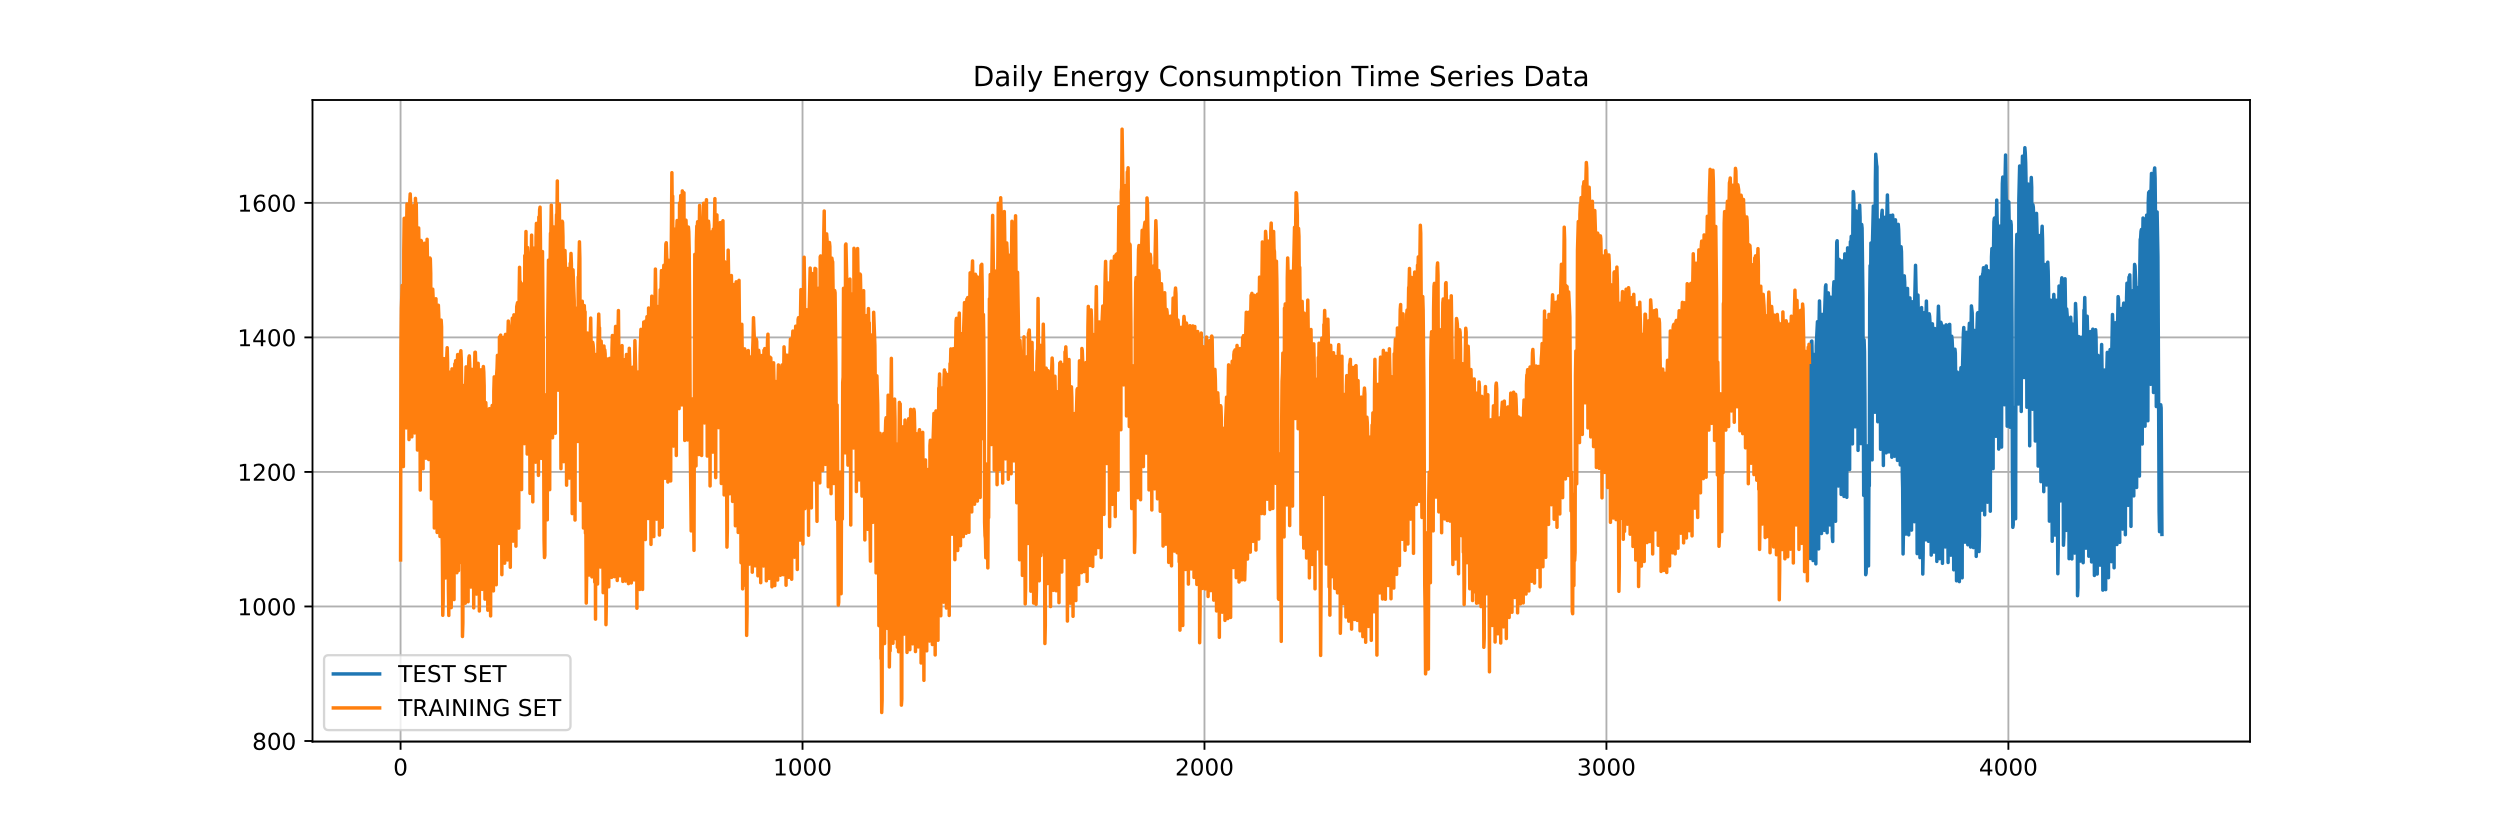 <?xml version="1.0" encoding="utf-8" standalone="no"?>
<!DOCTYPE svg PUBLIC "-//W3C//DTD SVG 1.1//EN"
  "http://www.w3.org/Graphics/SVG/1.1/DTD/svg11.dtd">
<!-- Created with matplotlib (https://matplotlib.org/) -->
<svg height="360pt" version="1.1" viewBox="0 0 1080 360" width="1080pt" xmlns="http://www.w3.org/2000/svg" xmlns:xlink="http://www.w3.org/1999/xlink">
 <defs>
  <style type="text/css">
*{stroke-linecap:butt;stroke-linejoin:round;}
  </style>
 </defs>
 <g id="figure_1">
  <g id="patch_1">
   <path d="M 0 360 
L 1080 360 
L 1080 0 
L 0 0 
z
" style="fill:#ffffff;"/>
  </g>
  <g id="axes_1">
   <g id="patch_2">
    <path d="M 135 320.4 
L 972 320.4 
L 972 43.2 
L 135 43.2 
z
" style="fill:#ffffff;"/>
   </g>
   <g id="matplotlib.axis_1">
    <g id="xtick_1">
     <g id="line2d_1">
      <path clip-path="url(#p24d0cb04f9)" d="M 173.045 320.4 
L 173.045 43.2 
" style="fill:none;stroke:#b0b0b0;stroke-linecap:square;stroke-width:0.8;"/>
     </g>
     <g id="line2d_2">
      <defs>
       <path d="M 0 0 
L 0 3.5 
" id="mc697ed7272" style="stroke:#000000;stroke-width:0.8;"/>
      </defs>
      <g>
       <use style="stroke:#000000;stroke-width:0.8;" x="173.045" xlink:href="#mc697ed7272" y="320.4"/>
      </g>
     </g>
     <g id="text_1">
      <!-- 0 -->
      <defs>
       <path d="M 31.781 66.406 
Q 24.172 66.406 20.328 58.906 
Q 16.5 51.422 16.5 36.375 
Q 16.5 21.391 20.328 13.891 
Q 24.172 6.391 31.781 6.391 
Q 39.453 6.391 43.281 13.891 
Q 47.125 21.391 47.125 36.375 
Q 47.125 51.422 43.281 58.906 
Q 39.453 66.406 31.781 66.406 
z
M 31.781 74.219 
Q 44.047 74.219 50.516 64.516 
Q 56.984 54.828 56.984 36.375 
Q 56.984 17.969 50.516 8.266 
Q 44.047 -1.422 31.781 -1.422 
Q 19.531 -1.422 13.062 8.266 
Q 6.594 17.969 6.594 36.375 
Q 6.594 54.828 13.062 64.516 
Q 19.531 74.219 31.781 74.219 
z
" id="DejaVuSans-48"/>
      </defs>
      <g transform="translate(169.864 334.998)scale(0.1 -0.1)">
       <use xlink:href="#DejaVuSans-48"/>
      </g>
     </g>
    </g>
    <g id="xtick_2">
     <g id="line2d_3">
      <path clip-path="url(#p24d0cb04f9)" d="M 346.69 320.4 
L 346.69 43.2 
" style="fill:none;stroke:#b0b0b0;stroke-linecap:square;stroke-width:0.8;"/>
     </g>
     <g id="line2d_4">
      <g>
       <use style="stroke:#000000;stroke-width:0.8;" x="346.69" xlink:href="#mc697ed7272" y="320.4"/>
      </g>
     </g>
     <g id="text_2">
      <!-- 1000 -->
      <defs>
       <path d="M 12.406 8.297 
L 28.516 8.297 
L 28.516 63.922 
L 10.984 60.406 
L 10.984 69.391 
L 28.422 72.906 
L 38.281 72.906 
L 38.281 8.297 
L 54.391 8.297 
L 54.391 0 
L 12.406 0 
z
" id="DejaVuSans-49"/>
      </defs>
      <g transform="translate(333.965 334.998)scale(0.1 -0.1)">
       <use xlink:href="#DejaVuSans-49"/>
       <use x="63.623" xlink:href="#DejaVuSans-48"/>
       <use x="127.246" xlink:href="#DejaVuSans-48"/>
       <use x="190.869" xlink:href="#DejaVuSans-48"/>
      </g>
     </g>
    </g>
    <g id="xtick_3">
     <g id="line2d_5">
      <path clip-path="url(#p24d0cb04f9)" d="M 520.334 320.4 
L 520.334 43.2 
" style="fill:none;stroke:#b0b0b0;stroke-linecap:square;stroke-width:0.8;"/>
     </g>
     <g id="line2d_6">
      <g>
       <use style="stroke:#000000;stroke-width:0.8;" x="520.334" xlink:href="#mc697ed7272" y="320.4"/>
      </g>
     </g>
     <g id="text_3">
      <!-- 2000 -->
      <defs>
       <path d="M 19.188 8.297 
L 53.609 8.297 
L 53.609 0 
L 7.328 0 
L 7.328 8.297 
Q 12.938 14.109 22.625 23.891 
Q 32.328 33.688 34.812 36.531 
Q 39.547 41.844 41.422 45.531 
Q 43.312 49.219 43.312 52.781 
Q 43.312 58.594 39.234 62.25 
Q 35.156 65.922 28.609 65.922 
Q 23.969 65.922 18.812 64.312 
Q 13.672 62.703 7.812 59.422 
L 7.812 69.391 
Q 13.766 71.781 18.938 73 
Q 24.125 74.219 28.422 74.219 
Q 39.75 74.219 46.484 68.547 
Q 53.219 62.891 53.219 53.422 
Q 53.219 48.922 51.531 44.891 
Q 49.859 40.875 45.406 35.406 
Q 44.188 33.984 37.641 27.219 
Q 31.109 20.453 19.188 8.297 
z
" id="DejaVuSans-50"/>
      </defs>
      <g transform="translate(507.609 334.998)scale(0.1 -0.1)">
       <use xlink:href="#DejaVuSans-50"/>
       <use x="63.623" xlink:href="#DejaVuSans-48"/>
       <use x="127.246" xlink:href="#DejaVuSans-48"/>
       <use x="190.869" xlink:href="#DejaVuSans-48"/>
      </g>
     </g>
    </g>
    <g id="xtick_4">
     <g id="line2d_7">
      <path clip-path="url(#p24d0cb04f9)" d="M 693.978 320.4 
L 693.978 43.2 
" style="fill:none;stroke:#b0b0b0;stroke-linecap:square;stroke-width:0.8;"/>
     </g>
     <g id="line2d_8">
      <g>
       <use style="stroke:#000000;stroke-width:0.8;" x="693.978" xlink:href="#mc697ed7272" y="320.4"/>
      </g>
     </g>
     <g id="text_4">
      <!-- 3000 -->
      <defs>
       <path d="M 40.578 39.312 
Q 47.656 37.797 51.625 33 
Q 55.609 28.219 55.609 21.188 
Q 55.609 10.406 48.188 4.484 
Q 40.766 -1.422 27.094 -1.422 
Q 22.516 -1.422 17.656 -0.516 
Q 12.797 0.391 7.625 2.203 
L 7.625 11.719 
Q 11.719 9.328 16.594 8.109 
Q 21.484 6.891 26.812 6.891 
Q 36.078 6.891 40.938 10.547 
Q 45.797 14.203 45.797 21.188 
Q 45.797 27.641 41.281 31.266 
Q 36.766 34.906 28.719 34.906 
L 20.219 34.906 
L 20.219 43.016 
L 29.109 43.016 
Q 36.375 43.016 40.234 45.922 
Q 44.094 48.828 44.094 54.297 
Q 44.094 59.906 40.109 62.906 
Q 36.141 65.922 28.719 65.922 
Q 24.656 65.922 20.016 65.031 
Q 15.375 64.156 9.812 62.312 
L 9.812 71.094 
Q 15.438 72.656 20.344 73.438 
Q 25.25 74.219 29.594 74.219 
Q 40.828 74.219 47.359 69.109 
Q 53.906 64.016 53.906 55.328 
Q 53.906 49.266 50.438 45.094 
Q 46.969 40.922 40.578 39.312 
z
" id="DejaVuSans-51"/>
      </defs>
      <g transform="translate(681.253 334.998)scale(0.1 -0.1)">
       <use xlink:href="#DejaVuSans-51"/>
       <use x="63.623" xlink:href="#DejaVuSans-48"/>
       <use x="127.246" xlink:href="#DejaVuSans-48"/>
       <use x="190.869" xlink:href="#DejaVuSans-48"/>
      </g>
     </g>
    </g>
    <g id="xtick_5">
     <g id="line2d_9">
      <path clip-path="url(#p24d0cb04f9)" d="M 867.622 320.4 
L 867.622 43.2 
" style="fill:none;stroke:#b0b0b0;stroke-linecap:square;stroke-width:0.8;"/>
     </g>
     <g id="line2d_10">
      <g>
       <use style="stroke:#000000;stroke-width:0.8;" x="867.622" xlink:href="#mc697ed7272" y="320.4"/>
      </g>
     </g>
     <g id="text_5">
      <!-- 4000 -->
      <defs>
       <path d="M 37.797 64.312 
L 12.891 25.391 
L 37.797 25.391 
z
M 35.203 72.906 
L 47.609 72.906 
L 47.609 25.391 
L 58.016 25.391 
L 58.016 17.188 
L 47.609 17.188 
L 47.609 0 
L 37.797 0 
L 37.797 17.188 
L 4.891 17.188 
L 4.891 26.703 
z
" id="DejaVuSans-52"/>
      </defs>
      <g transform="translate(854.897 334.998)scale(0.1 -0.1)">
       <use xlink:href="#DejaVuSans-52"/>
       <use x="63.623" xlink:href="#DejaVuSans-48"/>
       <use x="127.246" xlink:href="#DejaVuSans-48"/>
       <use x="190.869" xlink:href="#DejaVuSans-48"/>
      </g>
     </g>
    </g>
   </g>
   <g id="matplotlib.axis_2">
    <g id="ytick_1">
     <g id="line2d_11">
      <path clip-path="url(#p24d0cb04f9)" d="M 135 320.12 
L 972 320.12 
" style="fill:none;stroke:#b0b0b0;stroke-linecap:square;stroke-width:0.8;"/>
     </g>
     <g id="line2d_12">
      <defs>
       <path d="M 0 0 
L -3.5 0 
" id="m549ccd9f29" style="stroke:#000000;stroke-width:0.8;"/>
      </defs>
      <g>
       <use style="stroke:#000000;stroke-width:0.8;" x="135" xlink:href="#m549ccd9f29" y="320.12"/>
      </g>
     </g>
     <g id="text_6">
      <!-- 800 -->
      <defs>
       <path d="M 31.781 34.625 
Q 24.75 34.625 20.719 30.859 
Q 16.703 27.094 16.703 20.516 
Q 16.703 13.922 20.719 10.156 
Q 24.75 6.391 31.781 6.391 
Q 38.812 6.391 42.859 10.172 
Q 46.922 13.969 46.922 20.516 
Q 46.922 27.094 42.891 30.859 
Q 38.875 34.625 31.781 34.625 
z
M 21.922 38.812 
Q 15.578 40.375 12.031 44.719 
Q 8.5 49.078 8.5 55.328 
Q 8.5 64.062 14.719 69.141 
Q 20.953 74.219 31.781 74.219 
Q 42.672 74.219 48.875 69.141 
Q 55.078 64.062 55.078 55.328 
Q 55.078 49.078 51.531 44.719 
Q 48 40.375 41.703 38.812 
Q 48.828 37.156 52.797 32.312 
Q 56.781 27.484 56.781 20.516 
Q 56.781 9.906 50.312 4.234 
Q 43.844 -1.422 31.781 -1.422 
Q 19.734 -1.422 13.25 4.234 
Q 6.781 9.906 6.781 20.516 
Q 6.781 27.484 10.781 32.312 
Q 14.797 37.156 21.922 38.812 
z
M 18.312 54.391 
Q 18.312 48.734 21.844 45.562 
Q 25.391 42.391 31.781 42.391 
Q 38.141 42.391 41.719 45.562 
Q 45.312 48.734 45.312 54.391 
Q 45.312 60.062 41.719 63.234 
Q 38.141 66.406 31.781 66.406 
Q 25.391 66.406 21.844 63.234 
Q 18.312 60.062 18.312 54.391 
z
" id="DejaVuSans-56"/>
      </defs>
      <g transform="translate(108.912 323.919)scale(0.1 -0.1)">
       <use xlink:href="#DejaVuSans-56"/>
       <use x="63.623" xlink:href="#DejaVuSans-48"/>
       <use x="127.246" xlink:href="#DejaVuSans-48"/>
      </g>
     </g>
    </g>
    <g id="ytick_2">
     <g id="line2d_13">
      <path clip-path="url(#p24d0cb04f9)" d="M 135 262 
L 972 262 
" style="fill:none;stroke:#b0b0b0;stroke-linecap:square;stroke-width:0.8;"/>
     </g>
     <g id="line2d_14">
      <g>
       <use style="stroke:#000000;stroke-width:0.8;" x="135" xlink:href="#m549ccd9f29" y="262"/>
      </g>
     </g>
     <g id="text_7">
      <!-- 1000 -->
      <g transform="translate(102.55 265.799)scale(0.1 -0.1)">
       <use xlink:href="#DejaVuSans-49"/>
       <use x="63.623" xlink:href="#DejaVuSans-48"/>
       <use x="127.246" xlink:href="#DejaVuSans-48"/>
       <use x="190.869" xlink:href="#DejaVuSans-48"/>
      </g>
     </g>
    </g>
    <g id="ytick_3">
     <g id="line2d_15">
      <path clip-path="url(#p24d0cb04f9)" d="M 135 203.88 
L 972 203.88 
" style="fill:none;stroke:#b0b0b0;stroke-linecap:square;stroke-width:0.8;"/>
     </g>
     <g id="line2d_16">
      <g>
       <use style="stroke:#000000;stroke-width:0.8;" x="135" xlink:href="#m549ccd9f29" y="203.88"/>
      </g>
     </g>
     <g id="text_8">
      <!-- 1200 -->
      <g transform="translate(102.55 207.679)scale(0.1 -0.1)">
       <use xlink:href="#DejaVuSans-49"/>
       <use x="63.623" xlink:href="#DejaVuSans-50"/>
       <use x="127.246" xlink:href="#DejaVuSans-48"/>
       <use x="190.869" xlink:href="#DejaVuSans-48"/>
      </g>
     </g>
    </g>
    <g id="ytick_4">
     <g id="line2d_17">
      <path clip-path="url(#p24d0cb04f9)" d="M 135 145.76 
L 972 145.76 
" style="fill:none;stroke:#b0b0b0;stroke-linecap:square;stroke-width:0.8;"/>
     </g>
     <g id="line2d_18">
      <g>
       <use style="stroke:#000000;stroke-width:0.8;" x="135" xlink:href="#m549ccd9f29" y="145.76"/>
      </g>
     </g>
     <g id="text_9">
      <!-- 1400 -->
      <g transform="translate(102.55 149.56)scale(0.1 -0.1)">
       <use xlink:href="#DejaVuSans-49"/>
       <use x="63.623" xlink:href="#DejaVuSans-52"/>
       <use x="127.246" xlink:href="#DejaVuSans-48"/>
       <use x="190.869" xlink:href="#DejaVuSans-48"/>
      </g>
     </g>
    </g>
    <g id="ytick_5">
     <g id="line2d_19">
      <path clip-path="url(#p24d0cb04f9)" d="M 135 87.64 
L 972 87.64 
" style="fill:none;stroke:#b0b0b0;stroke-linecap:square;stroke-width:0.8;"/>
     </g>
     <g id="line2d_20">
      <g>
       <use style="stroke:#000000;stroke-width:0.8;" x="135" xlink:href="#m549ccd9f29" y="87.64"/>
      </g>
     </g>
     <g id="text_10">
      <!-- 1600 -->
      <defs>
       <path d="M 33.016 40.375 
Q 26.375 40.375 22.484 35.828 
Q 18.609 31.297 18.609 23.391 
Q 18.609 15.531 22.484 10.953 
Q 26.375 6.391 33.016 6.391 
Q 39.656 6.391 43.531 10.953 
Q 47.406 15.531 47.406 23.391 
Q 47.406 31.297 43.531 35.828 
Q 39.656 40.375 33.016 40.375 
z
M 52.594 71.297 
L 52.594 62.312 
Q 48.875 64.062 45.094 64.984 
Q 41.312 65.922 37.594 65.922 
Q 27.828 65.922 22.672 59.328 
Q 17.531 52.734 16.797 39.406 
Q 19.672 43.656 24.016 45.922 
Q 28.375 48.188 33.594 48.188 
Q 44.578 48.188 50.953 41.516 
Q 57.328 34.859 57.328 23.391 
Q 57.328 12.156 50.688 5.359 
Q 44.047 -1.422 33.016 -1.422 
Q 20.359 -1.422 13.672 8.266 
Q 6.984 17.969 6.984 36.375 
Q 6.984 53.656 15.188 63.938 
Q 23.391 74.219 37.203 74.219 
Q 40.922 74.219 44.703 73.484 
Q 48.484 72.75 52.594 71.297 
z
" id="DejaVuSans-54"/>
      </defs>
      <g transform="translate(102.55 91.44)scale(0.1 -0.1)">
       <use xlink:href="#DejaVuSans-49"/>
       <use x="63.623" xlink:href="#DejaVuSans-54"/>
       <use x="127.246" xlink:href="#DejaVuSans-48"/>
       <use x="190.869" xlink:href="#DejaVuSans-48"/>
      </g>
     </g>
    </g>
   </g>
   <g id="line2d_21">
    <path clip-path="url(#p24d0cb04f9)" d="M 781.842 214.671 
L 782.016 241.278 
L 782.189 156.116 
L 782.537 147.479 
L 782.71 147.337 
L 782.884 155.746 
L 783.058 220.356 
L 783.231 242.16 
L 783.405 156.03 
L 783.579 153.114 
L 783.752 156.271 
L 783.926 155.147 
L 784.1 162.106 
L 784.447 243.587 
L 784.62 149.567 
L 785.141 138.979 
L 785.315 150.692 
L 785.662 237.134 
L 785.836 140.511 
L 786.01 130.012 
L 786.183 136.698 
L 786.357 138.521 
L 786.531 146.315 
L 786.878 230.48 
L 787.052 142.941 
L 787.225 135.826 
L 787.399 137.934 
L 787.572 138.147 
L 787.746 143.524 
L 788.093 229.112 
L 788.267 134.643 
L 788.614 123.82 
L 788.788 123.061 
L 788.962 141.181 
L 789.309 230.139 
L 789.483 139.818 
L 789.656 127.746 
L 789.83 126.523 
L 790.003 129.426 
L 790.177 137.644 
L 790.524 226.779 
L 790.698 136.54 
L 790.872 128.388 
L 791.045 128.64 
L 791.393 148.361 
L 791.566 232.035 
L 791.74 233.926 
L 791.914 142.408 
L 792.087 124.593 
L 792.261 121.733 
L 792.434 123.476 
L 792.608 135.842 
L 792.955 225.197 
L 793.129 132.623 
L 793.476 104.636 
L 793.65 104.009 
L 793.824 114.191 
L 794.171 209.957 
L 794.345 118.93 
L 794.518 112.06 
L 794.692 113.436 
L 794.866 112.478 
L 795.039 126.884 
L 795.213 190.686 
L 795.386 213.601 
L 795.56 128.218 
L 795.734 116.27 
L 795.907 112.737 
L 796.081 115.017 
L 796.255 121.644 
L 796.428 192.947 
L 796.602 214.462 
L 796.776 120.393 
L 796.949 109.67 
L 797.123 109.754 
L 797.47 122.793 
L 797.817 214.847 
L 797.991 117.592 
L 798.165 107.084 
L 798.338 110.327 
L 798.512 111.294 
L 798.686 113.181 
L 799.033 202.817 
L 799.207 115.505 
L 799.38 104.413 
L 799.554 107.074 
L 799.728 102.114 
L 799.901 107.434 
L 800.075 171.084 
L 800.248 191.765 
L 800.422 98.263 
L 800.596 82.767 
L 800.769 83.744 
L 801.117 95.465 
L 801.464 184.392 
L 801.638 96.013 
L 801.811 91.121 
L 801.985 91.91 
L 802.332 96.266 
L 802.679 194.56 
L 802.853 106.166 
L 803.2 91.595 
L 803.374 88.63 
L 803.548 93.97 
L 803.895 191.646 
L 804.069 100.733 
L 804.242 96.969 
L 804.416 98.566 
L 804.763 127.614 
L 805.111 214.005 
L 805.284 146.791 
L 805.458 151.854 
L 805.631 171.05 
L 805.979 248.261 
L 806.152 247.659 
L 806.326 242.177 
L 806.5 198.337 
L 806.673 194.099 
L 806.847 192.587 
L 807.194 244.458 
L 807.368 206.002 
L 807.542 209.901 
L 807.715 129.401 
L 807.889 114.743 
L 808.062 129.869 
L 808.236 104.988 
L 808.41 112.097 
L 808.757 198.654 
L 808.931 104.003 
L 809.278 89.041 
L 809.452 89.21 
L 809.625 90.727 
L 809.973 178.104 
L 810.146 78.948 
L 810.32 66.624 
L 810.667 71.062 
L 810.841 72.054 
L 811.188 182.193 
L 811.362 100.19 
L 811.535 96.101 
L 811.709 95.072 
L 812.056 103.531 
L 812.404 194.083 
L 812.577 106.862 
L 812.925 92.569 
L 813.098 90.843 
L 813.272 103.516 
L 813.445 176.684 
L 813.619 201.085 
L 813.793 117.22 
L 814.14 93.881 
L 814.487 104.511 
L 814.835 195.626 
L 815.008 97.55 
L 815.356 84.232 
L 815.529 92.238 
L 815.703 94.708 
L 816.05 195.217 
L 816.224 106.635 
L 816.397 94.673 
L 816.745 93.098 
L 816.918 104.044 
L 817.266 197.52 
L 817.439 103.882 
L 817.613 92.923 
L 817.96 98.575 
L 818.134 102.5 
L 818.481 197.092 
L 818.655 107.567 
L 818.828 94.953 
L 819.176 103.096 
L 819.349 107.512 
L 819.697 198.887 
L 819.87 113.326 
L 820.044 96.924 
L 820.218 99.082 
L 820.565 111.33 
L 820.912 200.843 
L 821.086 111.259 
L 821.259 106.6 
L 821.433 108.709 
L 821.607 119.224 
L 821.78 203.674 
L 821.954 210.916 
L 822.128 239.308 
L 822.301 228.699 
L 822.475 133.452 
L 822.649 119.171 
L 822.822 121.872 
L 822.996 130.69 
L 823.343 230.728 
L 823.517 140.458 
L 823.864 126.369 
L 824.038 124.608 
L 824.211 134.124 
L 824.559 231.064 
L 824.732 142.23 
L 824.906 132.124 
L 825.08 128.705 
L 825.427 137.239 
L 825.774 229.011 
L 825.948 137.396 
L 826.121 130.365 
L 826.295 134.7 
L 826.469 136.129 
L 826.642 142.83 
L 826.99 225.378 
L 827.163 129.359 
L 827.511 114.618 
L 827.858 130.923 
L 828.205 239.158 
L 828.379 144.254 
L 828.552 127.471 
L 828.726 137.003 
L 828.9 229.633 
L 829.073 188.173 
L 829.421 240.887 
L 829.594 144.643 
L 829.768 136.515 
L 829.942 133.637 
L 830.115 132.88 
L 830.289 144.211 
L 830.636 247.989 
L 830.81 238.657 
L 830.984 143.854 
L 831.157 136.237 
L 831.331 135.035 
L 831.504 141.221 
L 831.678 210.98 
L 831.852 233.187 
L 832.025 136.858 
L 832.199 130.066 
L 832.373 138.008 
L 832.546 197.75 
L 832.72 170.836 
L 833.067 233.84 
L 833.241 138.91 
L 833.415 135.565 
L 833.588 136.624 
L 833.762 139.414 
L 833.935 147.425 
L 834.283 239.787 
L 834.456 147.581 
L 834.63 140.171 
L 834.804 139.891 
L 834.977 144.024 
L 835.151 154.049 
L 835.325 216.535 
L 835.498 238.518 
L 835.672 148.394 
L 835.846 141.925 
L 836.193 144.043 
L 836.366 150.823 
L 836.714 242.533 
L 836.887 152.213 
L 837.235 138.148 
L 837.408 132.275 
L 837.582 137.656 
L 837.929 241.357 
L 838.103 148.883 
L 838.277 141.377 
L 838.45 139.223 
L 838.624 139.809 
L 838.797 146.466 
L 839.145 243.367 
L 839.318 152.847 
L 839.492 140.866 
L 839.666 141.809 
L 840.013 147.639 
L 840.187 213.409 
L 840.36 236.289 
L 840.534 143.397 
L 840.708 140.337 
L 840.881 147.828 
L 841.055 146.965 
L 841.229 156.52 
L 841.402 220.663 
L 841.576 242.991 
L 841.749 154.031 
L 842.097 140.174 
L 842.27 140.146 
L 842.444 149.569 
L 842.791 239.84 
L 842.965 150.956 
L 843.139 145.262 
L 843.312 146.744 
L 843.486 150.636 
L 843.66 159.808 
L 844.007 246.155 
L 844.18 168.444 
L 844.528 150.861 
L 844.701 152.515 
L 844.875 164.984 
L 845.222 250.906 
L 845.396 163.21 
L 845.57 160.754 
L 846.091 165.434 
L 846.438 251.257 
L 846.611 178.766 
L 846.785 161.179 
L 846.959 162.552 
L 847.132 158.839 
L 847.306 162.902 
L 847.653 249.612 
L 847.827 158.106 
L 848.174 144.14 
L 848.348 141.493 
L 848.522 145.964 
L 848.869 234.23 
L 849.043 145.376 
L 849.216 149.278 
L 849.563 143.575 
L 849.737 150.882 
L 849.911 216.463 
L 850.084 235.336 
L 850.258 150.324 
L 850.779 139.67 
L 850.953 147.803 
L 851.3 236.322 
L 851.474 142.858 
L 851.647 132.153 
L 851.994 135.176 
L 852.168 146.586 
L 852.515 236.556 
L 852.689 148.805 
L 852.863 142.724 
L 853.036 143.667 
L 853.21 145.315 
L 853.384 150.458 
L 853.731 240.359 
L 853.905 147.419 
L 854.252 135.446 
L 854.425 135.067 
L 854.599 144.707 
L 854.946 238.263 
L 855.12 231.43 
L 855.294 139.348 
L 855.641 119.662 
L 855.815 130.507 
L 856.162 220.401 
L 856.336 129.475 
L 856.509 118.379 
L 856.683 117.876 
L 856.856 115.663 
L 857.03 123.107 
L 857.377 222.401 
L 857.551 127.913 
L 857.898 115.664 
L 858.072 114.897 
L 858.246 122.702 
L 858.593 216.958 
L 858.767 121.666 
L 858.94 116.936 
L 859.114 118.025 
L 859.288 117.915 
L 859.461 122.421 
L 859.808 220.844 
L 859.982 165.656 
L 860.156 174.276 
L 860.329 111.066 
L 860.503 107.387 
L 860.677 113.929 
L 861.024 202.445 
L 861.198 108.226 
L 861.371 95.885 
L 861.545 94.315 
L 861.719 94.133 
L 861.892 96.927 
L 862.239 188.487 
L 862.413 98.076 
L 862.587 86.449 
L 862.76 95.185 
L 862.934 98.012 
L 863.108 103.757 
L 863.455 194.008 
L 863.629 107.095 
L 863.802 101.299 
L 863.976 103.288 
L 864.15 97.641 
L 864.323 103.851 
L 864.67 193.142 
L 864.844 95.277 
L 865.018 79.324 
L 865.191 76.499 
L 865.365 78.551 
L 865.539 91.869 
L 865.712 154.147 
L 865.886 174.846 
L 866.06 83.461 
L 866.407 66.97 
L 866.754 90.134 
L 866.928 161.654 
L 867.102 184.12 
L 867.275 96.396 
L 867.449 86.973 
L 867.622 89.008 
L 867.796 87.234 
L 867.97 97.088 
L 868.317 184.557 
L 868.491 104.49 
L 868.664 95.653 
L 868.838 97.114 
L 869.012 113.021 
L 869.185 141.166 
L 869.359 205.23 
L 869.533 227.804 
L 869.706 226.776 
L 869.88 177.923 
L 870.053 176.308 
L 870.227 176.013 
L 870.401 177.423 
L 870.748 224.102 
L 870.922 133.831 
L 871.095 107.985 
L 871.269 101.274 
L 871.443 102.973 
L 871.616 116.179 
L 871.964 174.526 
L 872.137 86.377 
L 872.484 71.713 
L 872.658 81.655 
L 872.832 85.056 
L 873.179 177.754 
L 873.353 86.052 
L 873.7 67.474 
L 873.874 68.032 
L 874.047 75.512 
L 874.395 163.097 
L 874.568 69.19 
L 874.742 63.811 
L 874.916 66.086 
L 875.089 70.342 
L 875.263 79.165 
L 875.61 175.933 
L 875.784 86.084 
L 876.131 79.514 
L 876.478 95.029 
L 876.826 192.582 
L 876.999 95.05 
L 877.173 81.371 
L 877.347 80.255 
L 877.52 76.673 
L 877.694 81.019 
L 878.041 176.793 
L 878.215 88.432 
L 878.388 89.512 
L 878.562 93.61 
L 878.736 94.602 
L 878.909 100.396 
L 879.083 166.895 
L 879.257 190.519 
L 879.43 98.352 
L 879.604 97.259 
L 879.778 92.19 
L 880.125 105.192 
L 880.472 201.345 
L 880.646 126.088 
L 880.819 107.245 
L 880.993 101.761 
L 881.167 104.573 
L 881.34 112.599 
L 881.514 184.82 
L 881.688 208.082 
L 881.861 110.932 
L 882.035 100.758 
L 882.209 97.74 
L 882.382 103.604 
L 882.556 117.628 
L 882.903 212.395 
L 883.077 122.85 
L 883.25 114.269 
L 883.771 123.239 
L 884.119 209.52 
L 884.292 123.651 
L 884.466 113.761 
L 884.64 113.259 
L 884.813 117.187 
L 884.987 126.137 
L 885.334 225.132 
L 885.508 137.148 
L 885.855 129.656 
L 886.029 134.377 
L 886.202 145.009 
L 886.55 233.835 
L 886.723 143.464 
L 887.244 127.189 
L 887.418 131.137 
L 887.765 231.163 
L 887.939 136.776 
L 888.112 130.892 
L 888.286 129.698 
L 888.46 139.92 
L 888.633 224.142 
L 888.807 217.078 
L 888.981 247.846 
L 889.154 236.876 
L 889.328 136.357 
L 889.502 123.567 
L 889.675 124.663 
L 889.849 128.691 
L 890.196 216.392 
L 890.37 131.628 
L 890.543 121.744 
L 890.717 120.016 
L 890.891 120.804 
L 891.064 130.494 
L 891.412 235.537 
L 891.585 232.003 
L 891.759 130.455 
L 892.106 120.427 
L 892.28 132.359 
L 892.454 204.059 
L 892.627 229.125 
L 892.801 133.49 
L 893.322 140.143 
L 893.495 143.881 
L 893.843 241.347 
L 894.016 149.457 
L 894.19 139.465 
L 894.537 137.046 
L 894.711 141.087 
L 895.058 241.451 
L 895.232 150.633 
L 895.406 140.024 
L 895.579 146.374 
L 895.753 234.626 
L 895.926 195.248 
L 896.274 238.929 
L 896.447 141.686 
L 896.621 131.111 
L 896.795 134.734 
L 897.142 147.98 
L 897.489 257.344 
L 897.663 253.817 
L 897.837 155.174 
L 898.01 145.402 
L 898.357 151.315 
L 898.531 218.517 
L 898.705 242.397 
L 898.878 147.609 
L 899.052 145.698 
L 899.226 154.49 
L 899.399 202.544 
L 899.573 174.002 
L 899.92 243.089 
L 900.094 147.486 
L 900.268 133.977 
L 900.441 135.785 
L 900.615 128.531 
L 900.788 138.385 
L 901.136 236.823 
L 901.309 145.964 
L 901.657 136.606 
L 902.004 150.416 
L 902.351 240.288 
L 902.525 154.903 
L 902.699 147.662 
L 902.872 146.637 
L 903.046 143.238 
L 903.22 147.138 
L 903.567 242.757 
L 903.74 149.258 
L 903.914 147.398 
L 904.088 142.193 
L 904.435 162.159 
L 904.609 225.907 
L 904.782 248.595 
L 904.956 160.074 
L 905.303 142.431 
L 905.477 145.455 
L 905.651 158.751 
L 905.998 247.983 
L 906.171 164.077 
L 906.345 153.532 
L 906.692 158.264 
L 906.866 166.649 
L 907.213 244.153 
L 907.387 165.193 
L 907.561 155.984 
L 907.734 155.718 
L 907.908 148.828 
L 908.082 160.458 
L 908.429 254.932 
L 908.602 174.221 
L 908.776 162.063 
L 908.95 162.49 
L 909.123 159.857 
L 909.297 166.382 
L 909.644 254.715 
L 909.818 173.268 
L 910.339 152.228 
L 910.513 156.664 
L 910.86 249.56 
L 911.034 161.1 
L 911.207 156.47 
L 911.381 155.811 
L 911.554 151.025 
L 911.728 156.27 
L 912.075 242.629 
L 912.249 154.74 
L 912.596 135.865 
L 912.77 140.537 
L 912.944 156.865 
L 913.117 222.557 
L 913.291 245.288 
L 913.465 157.568 
L 913.812 139.436 
L 913.985 143.794 
L 914.159 143.528 
L 914.506 235.235 
L 914.68 142.497 
L 914.854 137.476 
L 915.027 128.145 
L 915.201 129.349 
L 915.375 142.917 
L 915.722 234.3 
L 915.896 144.705 
L 916.243 133.3 
L 916.59 145.352 
L 916.937 228.56 
L 917.111 140.067 
L 917.285 132.565 
L 917.458 130.937 
L 917.632 132.262 
L 917.806 137.646 
L 918.153 230.997 
L 918.327 166.778 
L 918.5 210.631 
L 918.674 128.619 
L 918.847 122.357 
L 919.021 127.248 
L 919.368 218.319 
L 919.542 128.769 
L 919.716 119.738 
L 919.889 119.598 
L 920.063 118.753 
L 920.237 127.418 
L 920.584 227.393 
L 920.758 134.711 
L 920.931 127.067 
L 921.105 128.117 
L 921.452 125.514 
L 921.799 214.226 
L 921.973 121.492 
L 922.147 114.226 
L 922.32 114.914 
L 922.668 122.366 
L 923.015 210.588 
L 923.189 161.489 
L 923.362 202.693 
L 923.71 124.199 
L 923.883 125.075 
L 924.23 205.666 
L 924.404 115.052 
L 924.578 103.438 
L 924.751 102.902 
L 924.925 99.953 
L 925.099 99.143 
L 925.446 191.816 
L 925.62 105.415 
L 925.793 94.192 
L 925.967 98.673 
L 926.141 94.982 
L 926.314 101.526 
L 926.661 184.118 
L 926.835 97.646 
L 927.009 94.471 
L 927.182 99.633 
L 927.356 92.933 
L 927.53 108.527 
L 927.703 165.185 
L 927.877 181.766 
L 928.051 87.007 
L 928.224 83.171 
L 928.398 86.483 
L 928.572 82.691 
L 928.745 89.686 
L 928.919 148.127 
L 929.093 166.026 
L 929.266 81.544 
L 929.44 74.935 
L 929.613 76.283 
L 929.961 82.393 
L 930.308 169.558 
L 930.482 83.526 
L 930.655 73.877 
L 930.829 72.557 
L 931.003 77.021 
L 931.176 94.344 
L 931.524 175.628 
L 931.697 93.833 
L 931.871 91.569 
L 932.218 110.78 
L 932.565 182.907 
L 932.739 220.805 
L 932.913 229.661 
L 933.086 224.188 
L 933.26 185.299 
L 933.434 174.86 
L 933.607 176.248 
L 933.955 230.873 
L 933.955 230.873 
" style="fill:none;stroke:#1f77b4;stroke-linecap:square;stroke-width:1.5;"/>
   </g>
   <g id="line2d_22">
    <path clip-path="url(#p24d0cb04f9)" d="M 173.045 241.895 
L 173.219 151.421 
L 173.393 133.4 
L 173.74 123.346 
L 174.087 174.737 
L 174.261 201.56 
L 174.435 108.179 
L 174.608 94.35 
L 174.782 94.273 
L 174.956 101.217 
L 175.129 103.623 
L 175.476 184.853 
L 175.65 98.178 
L 175.824 88.134 
L 176.171 99.761 
L 176.345 104.901 
L 176.692 189.899 
L 176.866 96.448 
L 177.039 86.695 
L 177.213 83.772 
L 177.56 91.69 
L 177.907 188.707 
L 178.081 100.798 
L 178.255 94.868 
L 178.428 92.832 
L 178.602 88.885 
L 178.776 94.096 
L 179.123 187.022 
L 179.297 99.984 
L 179.47 85.703 
L 179.644 90.286 
L 179.818 87.894 
L 179.991 100.825 
L 180.339 194.416 
L 180.512 110.465 
L 180.859 98.493 
L 181.207 117.888 
L 181.554 211.712 
L 181.728 116.338 
L 181.901 103.881 
L 182.075 104.173 
L 182.422 114.598 
L 182.77 202.495 
L 182.943 132.713 
L 183.29 107.641 
L 183.464 105.091 
L 183.638 113.537 
L 183.985 197.953 
L 184.159 116.064 
L 184.332 112.628 
L 184.506 103.381 
L 184.853 123.87 
L 185.201 198.531 
L 185.374 118.202 
L 185.548 112.613 
L 185.721 111.458 
L 185.895 111.79 
L 186.069 118.059 
L 186.416 215.481 
L 186.59 132.324 
L 186.763 125.32 
L 186.937 124.934 
L 187.284 132.756 
L 187.632 228.075 
L 187.805 145.475 
L 187.979 135.545 
L 188.153 134.6 
L 188.326 129.064 
L 188.5 137.314 
L 188.847 230.027 
L 189.021 139.138 
L 189.368 131.87 
L 189.542 136.213 
L 189.715 147.219 
L 190.063 231.747 
L 190.236 143.386 
L 190.584 138.288 
L 190.757 141.244 
L 190.931 227.594 
L 191.104 237.003 
L 191.278 265.814 
L 191.452 259.357 
L 191.625 160.417 
L 191.799 154.927 
L 191.973 156.74 
L 192.146 165.153 
L 192.494 249.675 
L 192.667 161.496 
L 193.188 150.212 
L 193.362 156.637 
L 193.709 254.342 
L 193.883 265.866 
L 194.056 166.154 
L 194.23 160.817 
L 194.404 160.772 
L 194.577 165.951 
L 194.925 262.492 
L 195.098 168.49 
L 195.272 159.352 
L 195.446 159.883 
L 195.793 169.007 
L 196.14 259.012 
L 196.314 169.633 
L 196.487 157.195 
L 196.661 161.424 
L 196.835 155.813 
L 197.008 160.736 
L 197.356 247.421 
L 197.529 157.942 
L 197.703 153.172 
L 197.877 163.323 
L 198.05 246.496 
L 198.224 199.967 
L 198.571 243.011 
L 198.745 160.509 
L 198.918 152.504 
L 199.092 151.521 
L 199.266 155.132 
L 199.439 168.069 
L 199.787 274.969 
L 199.96 269.081 
L 200.134 172.971 
L 200.308 167.318 
L 200.481 166.525 
L 200.655 171.396 
L 201.002 260.59 
L 201.176 166.221 
L 201.349 158.488 
L 201.523 159.706 
L 201.697 221.221 
L 201.87 187.911 
L 202.218 259.946 
L 202.391 159.712 
L 202.565 154.52 
L 202.739 153.755 
L 202.912 157.212 
L 203.086 169.891 
L 203.433 253.611 
L 203.607 161.633 
L 203.78 159.534 
L 203.954 163.184 
L 204.128 162.139 
L 204.301 175.372 
L 204.649 262.611 
L 204.822 166.932 
L 205.17 152.217 
L 205.343 152.156 
L 205.517 157.367 
L 205.864 256.646 
L 206.038 164.579 
L 206.212 157.324 
L 206.385 157.9 
L 206.559 156.95 
L 206.732 167.712 
L 207.08 263.95 
L 207.253 173.296 
L 207.427 165.222 
L 207.774 159.761 
L 207.948 165.13 
L 208.295 254.617 
L 208.469 165.94 
L 208.643 160.341 
L 208.816 158.346 
L 208.99 160.683 
L 209.163 166.825 
L 209.511 258.826 
L 209.684 177.748 
L 209.858 173.934 
L 210.379 185.676 
L 210.726 263.608 
L 210.9 183.886 
L 211.074 178.645 
L 211.247 178.987 
L 211.421 176.541 
L 211.594 182.088 
L 211.942 266.08 
L 212.115 184.455 
L 212.463 177.128 
L 212.636 175.158 
L 212.81 177.474 
L 213.157 255.268 
L 213.331 168.929 
L 213.505 162.814 
L 213.678 167.397 
L 213.852 165.834 
L 214.025 167.917 
L 214.373 252.608 
L 214.546 161.902 
L 214.72 159.161 
L 214.894 153.516 
L 215.067 160.94 
L 215.241 163.351 
L 215.415 221.682 
L 215.588 234.751 
L 215.762 145.576 
L 215.936 146.235 
L 216.109 147.423 
L 216.283 144.772 
L 216.457 155.914 
L 216.804 248.259 
L 216.977 151.792 
L 217.151 146.835 
L 217.498 145.735 
L 217.672 146.486 
L 218.019 243.299 
L 218.193 148.415 
L 218.367 144.459 
L 218.54 149.732 
L 218.714 149.886 
L 218.888 151.345 
L 219.235 241.898 
L 219.408 145.441 
L 219.582 138.698 
L 219.756 140.725 
L 220.103 150.567 
L 220.45 245.067 
L 220.624 178.618 
L 220.798 228.124 
L 220.971 152.84 
L 221.319 137.451 
L 221.666 233.787 
L 221.839 143.979 
L 222.013 136 
L 222.187 137.043 
L 222.36 136.312 
L 222.534 138.057 
L 222.881 235.938 
L 223.055 141.264 
L 223.229 132.427 
L 223.576 130.752 
L 223.75 135.686 
L 224.097 228.153 
L 224.271 127.8 
L 224.444 115.482 
L 224.618 125.893 
L 224.791 121.714 
L 224.965 123.596 
L 225.139 191.668 
L 225.312 211.505 
L 225.486 141.963 
L 225.66 128.208 
L 225.833 159.518 
L 226.007 122.782 
L 226.181 122.541 
L 226.354 175.413 
L 226.528 191.656 
L 226.702 110.439 
L 226.875 114.762 
L 227.049 111.364 
L 227.222 100.017 
L 227.396 121.274 
L 227.743 196.138 
L 227.917 106.95 
L 228.091 109.912 
L 228.612 123.066 
L 228.959 213.146 
L 229.133 113.878 
L 229.306 110.372 
L 229.48 113.065 
L 229.653 101.576 
L 229.827 118.418 
L 230.174 216.8 
L 230.348 120.49 
L 230.695 107.18 
L 230.869 107.539 
L 231.043 111.412 
L 231.39 199.66 
L 231.564 102.716 
L 231.737 96.509 
L 231.911 103.536 
L 232.084 97.485 
L 232.258 102.263 
L 232.605 205.377 
L 232.779 93.748 
L 232.953 98.897 
L 233.126 90.544 
L 233.3 89.496 
L 233.474 104.183 
L 233.821 198.014 
L 233.995 112.384 
L 234.168 109.242 
L 234.342 108.682 
L 234.689 148.207 
L 235.036 233.172 
L 235.21 240.86 
L 235.384 239.937 
L 235.557 179.273 
L 235.731 170.577 
L 236.078 192.91 
L 236.252 220.038 
L 236.426 224.558 
L 236.599 140.916 
L 236.947 112.393 
L 237.12 121.301 
L 237.294 189.448 
L 237.467 211.527 
L 237.641 113.791 
L 237.815 100.75 
L 237.988 100.391 
L 238.162 88.617 
L 238.336 97.099 
L 238.683 189.123 
L 238.857 111.214 
L 239.204 98.038 
L 239.551 107.01 
L 239.898 187.165 
L 240.072 103.861 
L 240.246 101.964 
L 240.419 92.715 
L 240.593 93.385 
L 240.767 78.171 
L 240.94 147.889 
L 241.114 168.565 
L 241.288 97.991 
L 241.461 95.587 
L 241.635 88.221 
L 241.809 107.548 
L 241.982 109.79 
L 242.33 202.47 
L 242.503 121.09 
L 242.85 95.573 
L 243.024 96.022 
L 243.198 102.324 
L 243.545 199.438 
L 243.719 127.139 
L 243.892 109.104 
L 244.066 108.224 
L 244.413 120.97 
L 244.761 209.6 
L 245.108 130.802 
L 245.281 115.992 
L 245.455 121.126 
L 245.629 122.86 
L 245.976 206.54 
L 246.15 131.24 
L 246.323 113.774 
L 246.497 115.105 
L 246.671 109.49 
L 246.844 114.094 
L 247.192 221.874 
L 247.365 120.381 
L 247.539 116.565 
L 247.886 125.896 
L 248.06 130.087 
L 248.407 224.658 
L 248.581 141.962 
L 248.754 134.463 
L 248.928 134.28 
L 249.102 135.26 
L 249.275 133.074 
L 249.623 190.726 
L 249.796 119.666 
L 249.97 120.492 
L 250.317 104.463 
L 250.491 111.606 
L 250.838 216.227 
L 251.012 134.411 
L 251.185 133.54 
L 251.359 133.403 
L 251.533 130.141 
L 251.706 141.405 
L 252.054 228.091 
L 252.227 147.291 
L 252.401 132.018 
L 252.575 135.748 
L 252.748 134.704 
L 252.922 230.345 
L 253.095 227.332 
L 253.269 260.529 
L 253.443 247.061 
L 253.616 147.837 
L 253.79 143.878 
L 254.137 153.03 
L 254.485 248.428 
L 254.658 156.477 
L 255.179 137.405 
L 255.353 148.1 
L 255.7 249.214 
L 255.874 155.302 
L 256.047 147.897 
L 256.221 148.95 
L 256.395 151.066 
L 256.568 156.523 
L 256.916 251.46 
L 257.089 197.564 
L 257.263 267.469 
L 257.437 167.863 
L 257.61 153.105 
L 257.784 156.46 
L 258.131 252.293 
L 258.305 148.842 
L 258.652 135.699 
L 258.826 141.871 
L 258.999 141.627 
L 259.347 244.959 
L 259.52 147.615 
L 259.694 147.36 
L 259.868 151.328 
L 260.041 236.832 
L 260.215 200.967 
L 260.562 256.033 
L 260.736 155.721 
L 260.909 149.488 
L 261.083 153.164 
L 261.257 151.151 
L 261.43 153.003 
L 261.778 269.854 
L 261.951 259.02 
L 262.125 155.04 
L 262.472 159.71 
L 262.646 160.443 
L 262.993 253.503 
L 263.167 159.558 
L 263.34 154.826 
L 263.514 156.068 
L 263.688 214.355 
L 263.861 177.266 
L 264.209 249.434 
L 264.382 150.813 
L 264.556 144.94 
L 264.73 147.886 
L 264.903 147.483 
L 265.077 147.511 
L 265.424 249.107 
L 265.598 151.356 
L 265.945 141.018 
L 266.119 144.276 
L 266.292 155.123 
L 266.64 250.775 
L 266.813 152.308 
L 267.161 134.165 
L 267.334 151.287 
L 267.508 156.979 
L 267.855 248.753 
L 268.029 154.632 
L 268.203 152.912 
L 268.376 155.616 
L 268.55 149.59 
L 268.723 149.296 
L 269.071 251.175 
L 269.244 161.428 
L 269.418 161.157 
L 269.592 155.872 
L 269.765 155.395 
L 269.939 161.307 
L 270.286 251.028 
L 270.46 157.143 
L 270.634 153.133 
L 270.981 154.455 
L 271.154 158.277 
L 271.502 252.13 
L 271.675 164.459 
L 271.849 150.466 
L 272.196 162.103 
L 272.37 162.648 
L 272.717 251.823 
L 272.891 163.6 
L 273.238 170.956 
L 273.412 158.623 
L 273.585 181.414 
L 273.759 232.55 
L 273.933 250.519 
L 274.106 162.79 
L 274.28 147.144 
L 274.801 166.611 
L 275.148 262.763 
L 275.322 174.631 
L 275.496 161.166 
L 275.669 160.711 
L 276.016 180.172 
L 276.364 254.648 
L 276.537 153.489 
L 276.885 142.284 
L 277.058 143.878 
L 277.232 157.26 
L 277.579 254.628 
L 277.753 156.203 
L 278.1 139.131 
L 278.274 139.654 
L 278.448 144.443 
L 278.795 233.089 
L 278.968 138.652 
L 279.142 142.479 
L 279.316 143.554 
L 279.489 136.814 
L 279.663 137.145 
L 280.01 224.009 
L 280.184 133.059 
L 280.358 134.407 
L 280.531 136.729 
L 280.705 142.347 
L 280.879 142.293 
L 281.226 235.176 
L 281.399 138.353 
L 281.573 127.945 
L 281.747 133.142 
L 281.92 134.636 
L 282.094 140.693 
L 282.441 231.806 
L 282.615 136.774 
L 282.789 129.644 
L 282.962 130.637 
L 283.136 116.239 
L 283.31 126.755 
L 283.657 224.278 
L 283.83 140.43 
L 284.004 132.394 
L 284.178 215.99 
L 284.351 137.434 
L 284.525 141.661 
L 284.872 231.139 
L 285.046 134.221 
L 285.22 125.169 
L 285.393 126.411 
L 285.567 125.303 
L 285.741 116.908 
L 286.088 227.787 
L 286.262 131.443 
L 286.782 114.618 
L 286.956 116.339 
L 287.303 206.626 
L 287.477 114.849 
L 287.651 105.456 
L 287.824 104.867 
L 288.172 114.866 
L 288.519 208.234 
L 288.693 114.875 
L 288.866 112.45 
L 289.04 124.741 
L 289.213 174.586 
L 289.387 143.375 
L 289.734 207.764 
L 289.908 118.313 
L 290.255 74.6 
L 290.429 93.264 
L 290.603 84.708 
L 290.95 192.703 
L 291.124 101.192 
L 291.297 98.957 
L 291.471 100.221 
L 291.644 105.159 
L 291.818 103.736 
L 292.165 196.768 
L 292.339 99.774 
L 292.513 95.263 
L 292.686 101.489 
L 292.86 102.729 
L 293.034 107.147 
L 293.207 159.91 
L 293.381 176.525 
L 293.555 87.707 
L 293.728 88.961 
L 293.902 91.278 
L 294.075 84.49 
L 294.249 91.495 
L 294.596 174.93 
L 294.77 82.472 
L 294.944 89.639 
L 295.117 90.095 
L 295.291 91.287 
L 295.465 83.281 
L 295.812 190.266 
L 295.986 103.531 
L 296.159 96.041 
L 296.333 95.124 
L 296.68 103.224 
L 297.027 190.053 
L 297.201 104.072 
L 297.375 98.087 
L 297.548 100.075 
L 297.722 107.607 
L 297.896 128.998 
L 298.243 196.127 
L 298.59 229.347 
L 298.764 227.055 
L 298.938 178.527 
L 299.111 172.323 
L 299.285 187.458 
L 299.458 220.677 
L 299.632 219.694 
L 299.806 237.757 
L 300.153 109.892 
L 300.327 113.088 
L 300.674 201.262 
L 300.848 104.209 
L 301.021 97.681 
L 301.195 98.751 
L 301.369 95.789 
L 301.542 101.66 
L 301.889 196.367 
L 302.063 100.383 
L 302.237 88.739 
L 302.584 102.614 
L 302.758 102.398 
L 303.105 196.773 
L 303.279 101.439 
L 303.452 97.805 
L 303.626 99.949 
L 303.8 96.831 
L 303.973 87.805 
L 304.321 182.707 
L 304.494 111.991 
L 304.841 100.239 
L 305.015 89.529 
L 305.189 86.277 
L 305.536 197.019 
L 305.71 122.177 
L 306.057 95.548 
L 306.231 97.344 
L 306.404 115.708 
L 306.752 209.925 
L 306.925 119.011 
L 307.272 104.41 
L 307.446 100.144 
L 307.62 105.482 
L 307.967 195.324 
L 308.141 99.013 
L 308.488 101.705 
L 308.662 95.796 
L 308.835 85.81 
L 309.183 206.329 
L 309.356 114.569 
L 309.703 92.849 
L 309.877 112.871 
L 310.051 116.119 
L 310.398 184.733 
L 310.572 110.93 
L 310.745 103.476 
L 310.919 108.206 
L 311.093 96.181 
L 311.266 120.022 
L 311.614 208.876 
L 311.787 121.104 
L 312.134 96.064 
L 312.308 95.362 
L 312.482 113.688 
L 312.829 213.804 
L 313.003 114.201 
L 313.176 113.15 
L 313.524 118.785 
L 313.697 195.649 
L 313.871 201.387 
L 314.045 236.349 
L 314.218 228.432 
L 314.392 127.056 
L 314.566 108.06 
L 314.913 128.216 
L 315.26 213.298 
L 315.434 135.365 
L 315.781 120.187 
L 315.955 119.027 
L 316.128 126.611 
L 316.476 216.614 
L 316.649 124.985 
L 316.823 124.818 
L 317.17 122.895 
L 317.344 129.87 
L 317.691 227.136 
L 317.865 129.221 
L 318.038 121.743 
L 318.559 135.483 
L 318.907 230.023 
L 319.08 129.184 
L 319.254 121.108 
L 319.428 139.878 
L 319.601 140.84 
L 319.775 145.333 
L 320.122 243.092 
L 320.296 143.026 
L 320.469 140.096 
L 320.643 153.171 
L 320.817 254.396 
L 320.99 203.421 
L 321.338 252.854 
L 321.511 158.145 
L 321.685 150.712 
L 321.859 151.799 
L 322.032 154.291 
L 322.206 162.034 
L 322.553 274.488 
L 322.727 265.071 
L 322.9 165.477 
L 323.074 154.831 
L 323.248 151.434 
L 323.421 155.35 
L 323.769 243.699 
L 323.942 156.336 
L 324.116 154.337 
L 324.29 154.212 
L 324.463 214.454 
L 324.637 186.958 
L 324.984 247.195 
L 325.158 151.017 
L 325.331 146.148 
L 325.505 137.25 
L 325.852 146.047 
L 326.2 244.45 
L 326.373 151.691 
L 326.721 146.48 
L 326.894 147.545 
L 327.068 158.246 
L 327.415 248.749 
L 327.589 158.61 
L 327.762 151.352 
L 328.11 155.028 
L 328.283 161.447 
L 328.631 251.718 
L 328.804 162.232 
L 328.978 154.878 
L 329.152 153.584 
L 329.325 154.135 
L 329.499 163.061 
L 329.846 244.501 
L 330.02 151.332 
L 330.193 154.836 
L 330.367 150.589 
L 330.541 153.446 
L 330.714 153.763 
L 331.062 250.907 
L 331.235 161.33 
L 331.583 146.604 
L 331.756 144.376 
L 331.93 158.652 
L 332.277 249.879 
L 332.451 163.72 
L 332.625 154.284 
L 332.798 154.619 
L 332.972 154.612 
L 333.145 159.669 
L 333.493 253.502 
L 333.666 167.709 
L 334.014 157.567 
L 334.187 156.73 
L 334.361 165.052 
L 334.708 252.97 
L 334.882 164.854 
L 335.056 164.821 
L 335.229 167.048 
L 335.403 167.592 
L 335.576 170.686 
L 335.924 250.573 
L 336.097 165.825 
L 336.271 157.652 
L 336.445 160.163 
L 336.618 160.217 
L 336.792 166.56 
L 336.966 227.769 
L 337.139 248.514 
L 337.313 160.581 
L 337.487 161.866 
L 337.66 164.731 
L 337.834 157.675 
L 338.007 166.741 
L 338.355 248.266 
L 338.528 163.135 
L 338.702 149.857 
L 339.049 157.61 
L 339.223 172.631 
L 339.57 252.817 
L 339.744 163.811 
L 339.918 153.423 
L 340.091 153.921 
L 340.439 159.497 
L 340.786 249.421 
L 340.959 161.17 
L 341.133 153.891 
L 341.307 152.131 
L 341.48 146.499 
L 341.654 152.636 
L 342.001 250.245 
L 342.175 149.707 
L 342.522 143.023 
L 342.696 144.062 
L 342.87 154.641 
L 343.217 240.707 
L 343.39 154.803 
L 343.564 149.941 
L 343.738 140.913 
L 343.911 143.836 
L 344.085 142.916 
L 344.432 246.014 
L 344.606 147.183 
L 344.78 138.01 
L 344.953 137.232 
L 345.127 138.431 
L 345.301 146.759 
L 345.648 233.334 
L 345.821 136.339 
L 345.995 125.107 
L 346.169 130.926 
L 346.342 129.673 
L 346.516 144.54 
L 346.863 235.027 
L 347.037 141.118 
L 347.384 111.125 
L 347.558 123.833 
L 347.732 219.721 
L 347.905 213.534 
L 348.079 212.346 
L 348.252 138.46 
L 348.426 133.809 
L 348.6 134.462 
L 348.773 133.877 
L 348.947 141.411 
L 349.294 231.238 
L 349.468 138.175 
L 349.989 115.807 
L 350.163 126.066 
L 350.336 195.576 
L 350.51 219.404 
L 350.684 132.374 
L 350.857 118.169 
L 351.031 119.268 
L 351.204 122.767 
L 351.378 129.002 
L 351.552 194.331 
L 351.725 207.341 
L 351.899 125.096 
L 352.073 115.948 
L 352.246 116.176 
L 352.42 116.14 
L 352.594 143.218 
L 352.767 209.359 
L 352.941 225.219 
L 353.115 134.653 
L 353.462 125.335 
L 353.635 124.51 
L 353.809 131.658 
L 353.983 191.045 
L 354.156 208.613 
L 354.33 110.963 
L 354.504 110.568 
L 354.851 119.889 
L 355.025 120.866 
L 355.372 203.221 
L 355.546 126.527 
L 355.893 99.911 
L 356.066 91.157 
L 356.24 117.93 
L 356.587 200.633 
L 356.761 116.919 
L 357.108 101.043 
L 357.282 103.508 
L 357.456 121.269 
L 357.803 210.261 
L 357.977 119.086 
L 358.15 105.625 
L 358.324 104.756 
L 358.498 106.498 
L 358.671 124.256 
L 359.018 213.279 
L 359.192 120.515 
L 359.366 111.531 
L 359.539 112.778 
L 359.713 113.071 
L 359.887 125.545 
L 360.234 208.884 
L 360.408 131.877 
L 360.581 125.521 
L 360.755 126.5 
L 361.102 156.813 
L 361.449 224.39 
L 361.623 174.959 
L 361.797 196.275 
L 362.144 261.392 
L 362.318 260.231 
L 362.491 233.659 
L 362.665 248.338 
L 362.839 204.376 
L 363.012 203.948 
L 363.36 256.486 
L 363.533 214.949 
L 363.707 210.251 
L 363.88 224.216 
L 364.054 165.219 
L 364.228 162.936 
L 364.401 124.548 
L 364.575 129.905 
L 364.749 130.336 
L 364.922 180.558 
L 365.096 195.637 
L 365.27 105.839 
L 365.443 105.398 
L 365.964 128.633 
L 366.138 185.229 
L 366.312 200.942 
L 366.485 120.853 
L 366.832 127.987 
L 367.006 121.7 
L 367.18 120.566 
L 367.527 226.8 
L 367.701 141.128 
L 367.874 126.986 
L 368.222 134.304 
L 368.395 144.723 
L 368.569 192.57 
L 368.743 193.529 
L 368.916 107.269 
L 369.09 113.727 
L 369.437 117.824 
L 369.611 134.577 
L 369.958 212.356 
L 370.132 126.749 
L 370.305 110.596 
L 370.479 107.375 
L 370.826 130.666 
L 371 187.2 
L 371.174 207.34 
L 371.347 126.067 
L 371.521 118.394 
L 371.694 118.664 
L 372.042 136.712 
L 372.215 197.35 
L 372.389 214.308 
L 372.563 156.818 
L 372.736 154.677 
L 372.91 144.799 
L 373.084 125.568 
L 373.257 144.306 
L 373.605 233.249 
L 373.778 141.978 
L 373.952 137.802 
L 374.125 139.042 
L 374.299 136.347 
L 374.473 145.185 
L 374.82 228.661 
L 374.994 142.663 
L 375.167 133.304 
L 375.341 142.415 
L 375.515 139.421 
L 375.688 163.845 
L 375.862 227.516 
L 376.036 242.404 
L 376.209 165.922 
L 376.383 144.725 
L 376.557 155.187 
L 376.73 158.607 
L 376.904 174.207 
L 377.077 225.65 
L 377.251 224.099 
L 377.425 134.91 
L 377.946 149.361 
L 378.119 167.264 
L 378.467 247.486 
L 378.64 165.357 
L 378.814 162.375 
L 379.161 174.618 
L 379.335 193.737 
L 379.682 270.27 
L 379.856 192.225 
L 380.203 187.215 
L 380.377 208.638 
L 380.55 284.543 
L 380.724 279.046 
L 380.898 307.8 
L 381.071 302.536 
L 381.245 216.223 
L 381.592 188.946 
L 381.766 187.287 
L 382.113 278.027 
L 382.287 194.321 
L 382.634 181.653 
L 382.808 180.453 
L 382.981 195.134 
L 383.329 271.465 
L 383.502 185.873 
L 383.676 170.729 
L 383.85 173.367 
L 384.023 190.59 
L 384.197 288.13 
L 384.371 272.317 
L 384.544 281.179 
L 384.718 187.26 
L 385.065 154.81 
L 385.239 180.904 
L 385.412 184.79 
L 385.76 277.896 
L 385.933 181.41 
L 386.107 173.356 
L 386.281 175.683 
L 386.454 172.408 
L 386.628 180.883 
L 386.975 275.906 
L 387.149 192.947 
L 387.322 191.802 
L 387.496 199.07 
L 387.67 279.611 
L 387.843 241.743 
L 388.191 281.557 
L 388.364 190.985 
L 388.538 173.831 
L 388.712 181.606 
L 388.885 174.481 
L 389.059 199.188 
L 389.406 304.63 
L 389.58 301.935 
L 389.753 203.438 
L 389.927 186.574 
L 390.101 184.383 
L 390.274 195.088 
L 390.622 273.938 
L 390.795 190.359 
L 390.969 181.469 
L 391.143 187.612 
L 391.316 234.255 
L 391.49 211.854 
L 391.837 281.847 
L 392.011 185.56 
L 392.184 185.046 
L 392.358 190.115 
L 392.532 180.916 
L 392.705 187.028 
L 393.053 280.666 
L 393.226 192.821 
L 393.4 176.869 
L 393.574 177.11 
L 393.921 194.562 
L 394.268 278.123 
L 394.442 190.413 
L 394.616 178.407 
L 394.789 176.818 
L 394.963 177.947 
L 395.136 184.797 
L 395.484 281.476 
L 395.657 191.441 
L 395.831 187.355 
L 396.005 190.029 
L 396.178 190.717 
L 396.352 195.657 
L 396.699 279.465 
L 396.873 199.708 
L 397.047 186.837 
L 397.22 185.628 
L 397.567 195.583 
L 397.915 286.418 
L 398.088 202.422 
L 398.262 200.265 
L 398.609 186.771 
L 398.783 207.434 
L 399.13 293.906 
L 399.304 210.12 
L 399.478 204.643 
L 399.651 204.836 
L 399.825 198.698 
L 399.998 217.881 
L 400.346 281.161 
L 400.519 208.547 
L 400.693 207.665 
L 400.867 207.558 
L 401.04 202.801 
L 401.214 208.149 
L 401.561 276.922 
L 401.735 192.455 
L 401.909 190.187 
L 402.082 191.155 
L 402.256 190.59 
L 402.43 206.836 
L 402.777 278.438 
L 402.95 194.655 
L 403.471 178.593 
L 403.645 187.095 
L 403.992 282.936 
L 404.166 189.043 
L 404.34 177.509 
L 404.687 180.325 
L 404.861 185.604 
L 405.208 276.595 
L 405.381 192.266 
L 405.555 167.567 
L 405.729 167.322 
L 405.902 161.561 
L 406.076 169.829 
L 406.423 266.014 
L 406.597 183.135 
L 406.771 171.162 
L 406.944 170.667 
L 407.118 167.572 
L 407.292 177.62 
L 407.639 260.136 
L 407.812 163.955 
L 407.986 159.817 
L 408.16 162.401 
L 408.333 160.855 
L 408.507 173.239 
L 408.854 262.676 
L 409.028 173.576 
L 409.202 164.041 
L 409.375 161.777 
L 409.549 164.393 
L 409.723 177.857 
L 410.07 265.881 
L 410.243 167.392 
L 410.417 157.051 
L 410.591 159.125 
L 410.764 150.735 
L 410.938 167.599 
L 411.112 226.574 
L 411.285 230.785 
L 411.459 162.002 
L 411.633 152.94 
L 411.806 150.644 
L 411.98 153.81 
L 412.154 164.563 
L 412.501 241.787 
L 412.675 153.488 
L 412.848 149.185 
L 413.022 138.646 
L 413.195 137.524 
L 413.369 141.974 
L 413.716 237.813 
L 413.89 152.853 
L 414.237 138.963 
L 414.411 135.243 
L 414.585 148.975 
L 414.932 235.733 
L 415.106 147.999 
L 415.279 144.13 
L 415.453 145.194 
L 415.626 145.504 
L 415.8 159.518 
L 415.974 214.966 
L 416.147 231.829 
L 416.321 141.843 
L 416.668 130.726 
L 416.842 135.992 
L 417.016 145.202 
L 417.363 230.376 
L 417.537 131.818 
L 417.71 129.2 
L 417.884 130.543 
L 418.057 128.55 
L 418.231 143.88 
L 418.578 229.952 
L 418.752 137.416 
L 418.926 132.547 
L 419.099 117.871 
L 419.447 136.11 
L 419.62 203.431 
L 419.794 221.147 
L 419.968 117.071 
L 420.141 112.723 
L 420.315 123.552 
L 420.489 119.32 
L 420.662 128.579 
L 421.009 217.825 
L 421.183 132.14 
L 421.357 118.477 
L 421.53 119.926 
L 421.704 119.199 
L 421.878 126.991 
L 422.225 216.463 
L 422.399 129.538 
L 422.572 122.066 
L 422.746 121.352 
L 422.92 119.788 
L 423.093 127.959 
L 423.44 214.883 
L 423.614 121.253 
L 423.788 114.655 
L 423.961 115.666 
L 424.135 114.171 
L 424.309 123.958 
L 424.656 189.524 
L 424.83 135.881 
L 425.003 146.725 
L 425.177 168.199 
L 425.351 225.656 
L 425.524 231.352 
L 425.698 232.676 
L 425.871 240.94 
L 426.045 200.454 
L 426.219 201.583 
L 426.392 206.148 
L 426.74 245.328 
L 426.913 215.201 
L 427.087 223.621 
L 427.434 129.087 
L 427.608 135.864 
L 427.782 118.609 
L 427.955 119.769 
L 428.302 192.035 
L 428.476 118.593 
L 428.823 93.049 
L 429.171 117.597 
L 429.518 203.038 
L 429.692 134.676 
L 429.865 120.598 
L 430.213 117.111 
L 430.386 125.706 
L 430.734 209.38 
L 430.907 134.215 
L 431.254 87.845 
L 431.428 91.921 
L 431.602 118.729 
L 431.949 202.824 
L 432.123 106.107 
L 432.296 85.425 
L 432.47 91.831 
L 432.644 110.403 
L 432.817 114.06 
L 433.165 208.688 
L 433.338 112.047 
L 433.685 95.186 
L 433.859 91.398 
L 434.033 102.337 
L 434.38 198.219 
L 434.554 125.649 
L 434.901 104.953 
L 435.075 108.405 
L 435.248 114.662 
L 435.596 207.054 
L 435.769 117.995 
L 435.943 110.259 
L 436.116 119.995 
L 436.29 121.631 
L 436.464 130.276 
L 436.811 204.66 
L 436.985 108.74 
L 437.158 95.59 
L 437.332 104.353 
L 437.506 102.698 
L 437.679 113.931 
L 438.027 199.112 
L 438.2 106.478 
L 438.374 97.287 
L 438.548 102.63 
L 438.721 93.216 
L 438.895 115.852 
L 439.242 217.201 
L 439.416 125.479 
L 439.589 117.654 
L 439.937 139.347 
L 440.11 155.373 
L 440.458 241.82 
L 440.631 147.091 
L 440.979 156.167 
L 441.152 155.464 
L 441.326 161.427 
L 441.673 248.57 
L 441.847 159.862 
L 442.02 166.346 
L 442.194 161.249 
L 442.368 145.514 
L 442.541 243.761 
L 442.715 234.184 
L 442.889 260.899 
L 443.062 254.055 
L 443.236 170.736 
L 443.583 154.141 
L 443.757 156.51 
L 443.93 214.858 
L 444.104 234.784 
L 444.278 144.074 
L 444.451 143.617 
L 444.625 142.556 
L 444.799 147.004 
L 444.972 154.547 
L 445.32 255.405 
L 445.493 170.524 
L 445.841 147.926 
L 446.188 176.744 
L 446.535 260.52 
L 446.709 161.067 
L 446.882 161.901 
L 447.056 167.181 
L 447.23 168.147 
L 447.403 166.808 
L 447.577 261.09 
L 447.751 254.58 
L 447.924 158.035 
L 448.098 151.483 
L 448.272 152.412 
L 448.445 128.952 
L 448.619 151.871 
L 448.966 250.908 
L 449.14 154.982 
L 449.487 149.203 
L 449.661 240.005 
L 449.834 193.564 
L 450.182 238.351 
L 450.355 160.565 
L 450.703 140.04 
L 450.876 149.527 
L 451.05 169.639 
L 451.397 278.001 
L 451.571 270.114 
L 451.744 174.634 
L 451.918 159.042 
L 452.092 160.1 
L 452.265 172.364 
L 452.439 234.737 
L 452.613 252.086 
L 452.786 160.164 
L 452.96 164.045 
L 453.134 162.154 
L 453.307 221.504 
L 453.481 205.713 
L 453.828 262.034 
L 454.002 165.991 
L 454.349 159.232 
L 454.523 154.69 
L 454.696 157.523 
L 455.044 255.035 
L 455.217 176.244 
L 455.738 162.533 
L 455.912 171.745 
L 456.259 255.212 
L 456.433 171.851 
L 456.607 169.219 
L 456.78 172.646 
L 456.954 170.014 
L 457.127 172.352 
L 457.475 260.345 
L 457.648 166.706 
L 457.822 156.825 
L 457.996 157.762 
L 458.169 156.429 
L 458.343 157.972 
L 458.69 247.128 
L 458.864 162.093 
L 459.038 160.24 
L 459.211 166.328 
L 459.385 159.402 
L 459.558 157.415 
L 459.906 240.866 
L 460.079 152.026 
L 460.253 154.445 
L 460.427 149.853 
L 460.6 154.479 
L 460.774 169.775 
L 461.121 268.301 
L 461.295 178.678 
L 461.642 158.324 
L 461.816 155.304 
L 461.989 169.926 
L 462.337 260.578 
L 462.51 176.853 
L 462.684 174.123 
L 462.858 167.113 
L 463.031 171.748 
L 463.205 187.994 
L 463.552 266.251 
L 463.726 182.489 
L 464.073 180.902 
L 464.247 178.651 
L 464.421 183.062 
L 464.594 240.768 
L 464.768 259.447 
L 464.941 180.874 
L 465.289 168.375 
L 465.462 167.884 
L 465.636 181.09 
L 465.983 252.529 
L 466.157 170.605 
L 466.331 155.88 
L 466.504 156.729 
L 466.852 174.831 
L 467.025 229.129 
L 467.199 247.381 
L 467.372 150.554 
L 467.546 151.385 
L 467.72 156.086 
L 467.893 157.36 
L 468.067 157.315 
L 468.414 246.948 
L 468.588 166.497 
L 468.762 163.12 
L 468.935 157.046 
L 469.109 156.654 
L 469.283 159.63 
L 469.63 251.147 
L 469.803 167.002 
L 469.977 141.212 
L 470.151 132.37 
L 470.324 140.291 
L 470.498 153.842 
L 470.672 221.889 
L 470.845 244.288 
L 471.019 150.868 
L 471.193 137.924 
L 471.366 133.881 
L 471.54 137.938 
L 471.714 147.704 
L 472.061 244.695 
L 472.234 153.329 
L 472.408 144.529 
L 472.929 150.554 
L 473.276 239.365 
L 473.45 133.72 
L 473.624 123.828 
L 473.797 140.114 
L 473.971 139.257 
L 474.145 145.621 
L 474.492 236.551 
L 474.666 149.419 
L 474.839 139.084 
L 475.013 142.113 
L 475.186 139.915 
L 475.36 142.093 
L 475.707 240.859 
L 475.881 152.588 
L 476.055 139.539 
L 476.402 132.215 
L 476.576 136.631 
L 476.923 222.217 
L 477.097 138.781 
L 477.444 118.522 
L 477.617 112.934 
L 477.791 121.252 
L 477.965 189.081 
L 478.138 200.241 
L 478.312 128.209 
L 478.659 122.229 
L 478.833 125.093 
L 479.007 135.812 
L 479.354 227.491 
L 479.528 200.001 
L 479.701 128.075 
L 480.048 112.829 
L 480.222 117.138 
L 480.569 217.877 
L 480.743 128.098 
L 480.917 119.42 
L 481.438 110.736 
L 481.785 223.164 
L 481.959 129.806 
L 482.132 110.037 
L 482.306 110.674 
L 482.48 109.663 
L 482.653 117.602 
L 483 211.736 
L 483.174 107.715 
L 483.348 89.309 
L 483.695 96.011 
L 483.869 102.342 
L 484.216 185.653 
L 484.39 82.86 
L 484.563 81.2 
L 484.737 55.8 
L 485.084 78.237 
L 485.431 166.263 
L 485.605 94.518 
L 485.779 86.135 
L 485.952 84.501 
L 486.126 80.187 
L 486.3 89.315 
L 486.647 179.678 
L 486.821 94.577 
L 486.994 74.33 
L 487.168 74.79 
L 487.342 72.475 
L 487.515 95.861 
L 487.862 184.248 
L 488.036 105.414 
L 488.21 105.857 
L 488.557 141.057 
L 488.731 199.427 
L 488.904 219.702 
L 489.078 218.626 
L 489.252 163.272 
L 489.425 158.034 
L 489.599 158.2 
L 489.773 165.414 
L 490.12 238.661 
L 490.293 231.546 
L 490.467 139.297 
L 490.641 121.884 
L 490.814 119.895 
L 490.988 149.389 
L 491.162 144.548 
L 491.509 215.013 
L 491.683 117.965 
L 491.856 107.802 
L 492.03 106.061 
L 492.204 108.562 
L 492.377 119.741 
L 492.725 215.888 
L 492.898 121.692 
L 493.245 105.394 
L 493.419 99.512 
L 493.593 103.772 
L 493.94 201.582 
L 494.114 107.791 
L 494.287 98.631 
L 494.635 95.999 
L 494.808 101.018 
L 495.156 195.743 
L 495.329 101.088 
L 495.503 85.517 
L 495.676 87.758 
L 496.024 107.249 
L 496.371 211.639 
L 496.545 124.657 
L 496.892 109.84 
L 497.066 111.393 
L 497.239 126.314 
L 497.587 220.31 
L 497.76 128.401 
L 497.934 115.18 
L 498.107 120.418 
L 498.281 115.599 
L 498.455 114.826 
L 498.802 211.171 
L 498.976 111.531 
L 499.323 95.35 
L 499.497 99.993 
L 499.67 113.121 
L 500.018 215.478 
L 500.191 125.096 
L 500.539 116.896 
L 500.712 118.079 
L 500.886 125.411 
L 501.233 220.873 
L 501.407 142.171 
L 501.754 122.567 
L 501.928 126.681 
L 502.101 137.148 
L 502.449 235.901 
L 502.622 143.283 
L 502.796 144.312 
L 503.143 126.46 
L 503.317 133.753 
L 503.664 235.092 
L 503.838 140.427 
L 504.011 133.701 
L 504.185 134.874 
L 504.359 138.402 
L 504.532 144.893 
L 504.88 242.954 
L 505.053 145.956 
L 505.227 141.523 
L 505.401 142.303 
L 505.574 136.583 
L 505.748 146.783 
L 505.921 219.376 
L 506.095 244.456 
L 506.269 140.947 
L 506.442 136.549 
L 506.616 137.727 
L 506.79 128.776 
L 506.963 137.034 
L 507.311 238.074 
L 507.484 142.564 
L 507.658 126.462 
L 507.832 124.434 
L 508.005 126.933 
L 508.179 137.165 
L 508.526 238.784 
L 508.7 143.587 
L 508.873 138.28 
L 509.047 140.561 
L 509.221 151.992 
L 509.394 242.729 
L 509.568 235.834 
L 509.742 272.221 
L 509.915 261.845 
L 510.089 156.959 
L 510.263 141.395 
L 510.436 144.271 
L 510.61 151.29 
L 510.957 270.209 
L 511.131 154.129 
L 511.304 139.885 
L 511.478 136.71 
L 511.652 138.63 
L 511.825 149.992 
L 512.173 246.012 
L 512.346 147.056 
L 512.52 139.564 
L 512.867 141.319 
L 513.041 150.976 
L 513.388 252.334 
L 513.562 155.347 
L 513.909 143.753 
L 514.083 140.708 
L 514.256 148.651 
L 514.604 245.79 
L 514.777 153.611 
L 514.951 144.014 
L 515.125 146.726 
L 515.298 140.806 
L 515.472 147.633 
L 515.819 249.473 
L 515.993 150.628 
L 516.166 141.053 
L 516.34 159.628 
L 516.514 249.108 
L 516.687 200.799 
L 517.035 252.479 
L 517.208 152.292 
L 517.382 143.212 
L 517.556 147.036 
L 517.729 145.852 
L 517.903 158.242 
L 518.25 277.665 
L 518.424 263.319 
L 518.598 156.451 
L 518.771 145.643 
L 518.945 143.877 
L 519.118 156.12 
L 519.466 254.213 
L 519.639 163.12 
L 519.813 149.801 
L 519.987 153.358 
L 520.16 223.818 
L 520.334 188.442 
L 520.681 254.407 
L 520.855 156.817 
L 521.202 145.603 
L 521.549 165.693 
L 521.897 257.684 
L 522.07 157.807 
L 522.244 148.612 
L 522.418 148.154 
L 522.591 147.122 
L 522.765 157.69 
L 523.112 255.159 
L 523.286 158.994 
L 523.46 145.183 
L 523.633 145.651 
L 523.98 168.023 
L 524.328 259.263 
L 524.501 169.518 
L 524.675 160.077 
L 524.849 159.583 
L 525.022 163.688 
L 525.196 172.636 
L 525.543 263.933 
L 525.717 180.084 
L 526.064 169.706 
L 526.238 173.172 
L 526.411 184.245 
L 526.759 275.326 
L 526.932 186.597 
L 527.106 176.652 
L 527.28 175.267 
L 527.453 175.763 
L 527.627 181.462 
L 527.974 264.474 
L 528.148 189.216 
L 528.322 188.288 
L 528.495 186.161 
L 528.669 187.747 
L 528.843 184.994 
L 529.19 268.016 
L 529.363 198.388 
L 529.537 180.202 
L 529.884 171.575 
L 530.058 178.495 
L 530.405 267.228 
L 530.579 167.231 
L 530.753 157.614 
L 531.1 160.102 
L 531.274 160.081 
L 531.621 266.735 
L 531.794 173.041 
L 532.315 156.056 
L 532.489 158.998 
L 532.836 245.18 
L 533.01 153.328 
L 533.184 151.834 
L 533.357 152.531 
L 533.531 151.163 
L 533.705 151.807 
L 534.052 249.541 
L 534.225 155.268 
L 534.399 149.228 
L 534.573 152.537 
L 534.746 152.807 
L 534.92 157.229 
L 535.267 251.421 
L 535.441 158.168 
L 535.615 150.57 
L 535.788 152.311 
L 535.962 151.791 
L 536.136 159.145 
L 536.483 250.491 
L 536.657 154.212 
L 536.83 145.812 
L 537.004 147.008 
L 537.177 145.006 
L 537.351 154.82 
L 537.698 250.534 
L 537.872 244.027 
L 538.046 148.9 
L 538.393 134.906 
L 538.567 143.834 
L 538.914 241.517 
L 539.088 140.616 
L 539.261 136.014 
L 539.435 134.895 
L 539.608 136.692 
L 539.782 143.077 
L 540.129 238.528 
L 540.303 136.204 
L 540.477 127.585 
L 540.65 127.533 
L 540.824 126.732 
L 540.998 131.924 
L 541.345 233.884 
L 541.519 136.224 
L 541.692 129.789 
L 541.866 127.575 
L 542.039 129.322 
L 542.213 137.98 
L 542.56 237.625 
L 542.734 182.5 
L 542.908 199.179 
L 543.081 133.631 
L 543.255 127.098 
L 543.429 134.734 
L 543.776 232.86 
L 543.95 133.499 
L 544.123 119.723 
L 544.297 121.945 
L 544.47 119.98 
L 544.644 127.091 
L 544.991 221.861 
L 545.165 119.591 
L 545.339 104.524 
L 545.512 106.809 
L 545.686 104.879 
L 545.86 114.026 
L 546.207 221.954 
L 546.381 117.673 
L 546.728 99.947 
L 546.902 102.367 
L 547.075 109.712 
L 547.422 215.674 
L 547.596 116.383 
L 547.77 104.132 
L 548.117 108.554 
L 548.291 121.373 
L 548.638 220.104 
L 548.812 120.208 
L 548.985 99.517 
L 549.159 96.374 
L 549.506 113.902 
L 549.853 219.659 
L 550.027 116.172 
L 550.201 100.007 
L 550.374 107.601 
L 550.548 108.694 
L 550.722 115.076 
L 551.069 208.779 
L 551.243 115.612 
L 551.416 112.853 
L 551.59 121.011 
L 551.764 139.23 
L 551.937 172.155 
L 552.111 238.489 
L 552.284 258.678 
L 552.458 258.921 
L 552.632 201.852 
L 552.979 196.067 
L 553.153 203.919 
L 553.5 277.074 
L 553.674 183.66 
L 553.847 164.723 
L 554.021 161.123 
L 554.195 152.543 
L 554.716 231.957 
L 554.889 133.157 
L 555.063 135.697 
L 555.236 131.298 
L 555.41 133.425 
L 555.584 144.772 
L 555.757 202.96 
L 555.931 218.143 
L 556.105 120.251 
L 556.278 111.448 
L 556.799 131.651 
L 557.147 227.046 
L 557.32 129.931 
L 557.494 118.457 
L 557.667 117.174 
L 557.841 121.47 
L 558.015 128.625 
L 558.362 218.63 
L 558.536 130.019 
L 559.23 98.209 
L 559.578 180.797 
L 559.751 94.973 
L 559.925 83.259 
L 560.098 83.638 
L 560.446 93.078 
L 560.793 185.208 
L 560.967 98.687 
L 561.14 102.064 
L 561.314 123.664 
L 561.488 115.503 
L 561.661 134.468 
L 562.009 230.781 
L 562.182 145.216 
L 562.53 130.211 
L 562.703 137.797 
L 562.877 153.374 
L 563.05 223.297 
L 563.224 236.793 
L 563.398 135.271 
L 563.571 143.374 
L 563.745 135.862 
L 564.092 145.177 
L 564.44 241.054 
L 564.613 149.01 
L 564.961 129.646 
L 565.134 142.22 
L 565.308 145.901 
L 565.655 249.653 
L 565.829 161.028 
L 566.002 148.325 
L 566.35 142.346 
L 566.523 155.9 
L 566.871 243.85 
L 567.044 168.06 
L 567.218 152.162 
L 567.392 150.872 
L 567.565 148.542 
L 567.739 157.656 
L 568.086 254.365 
L 568.26 165.865 
L 568.433 163.82 
L 568.781 177.593 
L 568.954 181.481 
L 569.128 237.071 
L 569.302 228.562 
L 569.475 154.436 
L 569.649 163.16 
L 569.823 148.273 
L 569.996 158.393 
L 570.17 234.213 
L 570.343 247.915 
L 570.517 283.149 
L 570.691 253.058 
L 570.864 160.366 
L 571.038 146.093 
L 571.212 178.22 
L 571.385 176.877 
L 571.733 213.577 
L 571.906 140.221 
L 572.08 141.632 
L 572.254 134.121 
L 572.601 147.707 
L 572.948 243.679 
L 573.122 171.65 
L 573.295 168.798 
L 573.643 137.887 
L 573.816 145.629 
L 574.164 253.55 
L 574.337 218.534 
L 574.511 265.739 
L 574.685 162.376 
L 574.858 149.179 
L 575.032 157.94 
L 575.379 249.145 
L 575.553 157.64 
L 575.726 159.11 
L 575.9 152.815 
L 576.074 152.372 
L 576.247 163.221 
L 576.421 236.967 
L 576.595 254.175 
L 576.768 164.725 
L 576.942 153.975 
L 577.116 165.806 
L 577.289 254.364 
L 577.463 211.903 
L 577.81 256.116 
L 577.984 166.87 
L 578.157 152.282 
L 578.331 148.88 
L 578.505 154.721 
L 578.678 165.223 
L 579.026 273.579 
L 579.199 265.239 
L 579.373 172.217 
L 579.547 157.346 
L 579.72 153.908 
L 580.241 260.764 
L 580.415 172.096 
L 580.589 175.575 
L 580.762 170.392 
L 580.936 229.347 
L 581.109 208.569 
L 581.457 266.54 
L 581.63 167.124 
L 581.804 162.256 
L 581.978 167.183 
L 582.151 164.21 
L 582.325 169.08 
L 582.672 268.338 
L 582.846 176.12 
L 583.02 157.586 
L 583.193 156.807 
L 583.367 155.249 
L 583.54 178.02 
L 583.888 271.789 
L 584.061 192.349 
L 584.235 180.46 
L 584.409 158.741 
L 584.582 159.642 
L 584.756 166.615 
L 585.103 267.61 
L 585.277 173.193 
L 585.451 159.983 
L 585.624 158.114 
L 585.798 157.962 
L 585.971 168.91 
L 586.319 268.026 
L 586.492 181.249 
L 586.666 164.417 
L 587.013 183.416 
L 587.187 180.734 
L 587.361 249.188 
L 587.534 272.506 
L 587.708 191.093 
L 588.055 171.555 
L 588.229 186.311 
L 588.402 188.158 
L 588.75 275.02 
L 588.923 185.147 
L 589.271 170.37 
L 589.444 167.649 
L 589.618 170.29 
L 589.965 277.459 
L 590.139 196.205 
L 590.313 181.913 
L 590.486 180.237 
L 590.66 182.555 
L 590.834 188.485 
L 591.181 270.619 
L 591.354 198.56 
L 591.528 205.228 
L 591.875 188.823 
L 592.049 197.901 
L 592.396 276.631 
L 592.57 193.83 
L 592.744 183.602 
L 592.917 187.766 
L 593.091 178.367 
L 593.265 184.412 
L 593.612 264.307 
L 593.785 168.17 
L 593.959 155.243 
L 594.133 170.556 
L 594.306 170.744 
L 594.48 173.014 
L 594.827 282.992 
L 595.001 185.017 
L 595.348 166.024 
L 595.522 168.066 
L 595.696 173.047 
L 596.043 256.139 
L 596.216 161.644 
L 596.39 154.291 
L 596.737 160.133 
L 596.911 171.901 
L 597.258 258.756 
L 597.432 159.747 
L 597.606 151.363 
L 597.779 155.314 
L 597.953 155.552 
L 598.127 176.328 
L 598.474 258.889 
L 598.648 159.331 
L 598.821 152.598 
L 598.995 158.956 
L 599.168 154.96 
L 599.342 162.852 
L 599.516 239.012 
L 599.689 252.955 
L 599.863 164.353 
L 600.21 150.687 
L 600.558 166.036 
L 600.905 258.666 
L 601.079 164.258 
L 601.252 162.755 
L 601.426 247.366 
L 601.599 176.203 
L 601.773 174.301 
L 602.12 254.033 
L 602.294 152.836 
L 602.468 156.976 
L 602.815 146.532 
L 602.989 153.609 
L 603.162 226.693 
L 603.336 248.133 
L 603.51 151.503 
L 603.683 141.703 
L 603.857 149.158 
L 604.204 152.866 
L 604.551 244.312 
L 604.725 144.178 
L 604.899 133.79 
L 605.072 131.558 
L 605.246 144.704 
L 605.42 144.544 
L 605.593 214.16 
L 605.767 232.987 
L 605.941 138.625 
L 606.114 135.581 
L 606.288 158.755 
L 606.461 202.881 
L 606.635 180.765 
L 606.982 237.734 
L 607.156 146.958 
L 607.33 141.76 
L 607.503 146.913 
L 607.677 136.101 
L 607.851 133.963 
L 608.198 235.007 
L 608.372 134.628 
L 608.545 124.314 
L 608.719 123.553 
L 608.893 115.987 
L 609.066 123.264 
L 609.413 224.266 
L 609.587 129.571 
L 609.761 119.866 
L 610.282 134.968 
L 610.629 239.041 
L 610.803 137.467 
L 610.976 120.874 
L 611.15 117.519 
L 611.324 130.773 
L 611.497 130.661 
L 611.844 217.95 
L 612.018 121.072 
L 612.192 125.435 
L 612.365 114.549 
L 612.539 116.066 
L 612.713 110.986 
L 613.06 216.551 
L 613.234 112.14 
L 613.407 110.671 
L 613.581 97.316 
L 613.755 100.813 
L 613.928 125.897 
L 614.102 197.999 
L 614.275 223.551 
L 614.449 133.653 
L 614.623 128.124 
L 614.796 133.839 
L 615.144 169.774 
L 615.491 252.864 
L 615.665 264.701 
L 615.838 291.11 
L 616.012 288.265 
L 616.186 242.06 
L 616.359 230.202 
L 616.707 280.37 
L 616.88 270.773 
L 617.054 289.052 
L 617.227 215.454 
L 617.401 204.007 
L 617.575 204.185 
L 617.922 251.737 
L 618.096 156.197 
L 618.269 146.414 
L 618.443 143.309 
L 618.617 149.118 
L 618.79 148.423 
L 619.138 229.343 
L 619.311 133.771 
L 619.485 123.659 
L 619.658 122.428 
L 619.832 124.926 
L 620.006 130.839 
L 620.179 193.265 
L 620.353 214.754 
L 620.527 134.767 
L 620.874 115.499 
L 621.048 113.586 
L 621.221 118.96 
L 621.569 221.146 
L 621.742 142.61 
L 621.916 142.391 
L 622.263 158.375 
L 622.437 151.835 
L 622.784 230.139 
L 622.958 152.516 
L 623.131 145.664 
L 623.305 130.809 
L 623.479 129.153 
L 623.652 136.142 
L 624 224.151 
L 624.173 152.521 
L 624.52 122.396 
L 624.694 122.101 
L 624.868 131.718 
L 625.215 224.852 
L 625.389 143.853 
L 625.562 145.879 
L 625.736 141.019 
L 625.91 130.013 
L 626.083 140.907 
L 626.431 225.119 
L 626.604 139.893 
L 626.952 127.79 
L 627.299 153.891 
L 627.472 220.245 
L 627.646 243.852 
L 627.82 155.942 
L 627.993 157.667 
L 628.167 155.901 
L 628.341 157.524 
L 628.514 162.252 
L 628.862 241.479 
L 629.035 147.288 
L 629.209 137.602 
L 629.383 138.454 
L 629.556 139.905 
L 629.73 143.993 
L 630.077 247.866 
L 630.251 164.243 
L 630.424 148.128 
L 630.598 142.463 
L 630.772 143.615 
L 630.945 150.651 
L 631.293 231.387 
L 631.466 162.923 
L 631.64 158.122 
L 631.814 157.114 
L 631.987 162.17 
L 632.161 238.544 
L 632.334 234.994 
L 632.508 261.17 
L 632.682 251.861 
L 632.855 161.567 
L 633.203 141.8 
L 633.376 143.472 
L 633.724 243.086 
L 633.897 157.063 
L 634.245 149.595 
L 634.418 154.445 
L 634.592 165.911 
L 634.766 233.194 
L 634.939 254.347 
L 635.113 176.07 
L 635.286 161.13 
L 635.46 159.65 
L 635.807 174.698 
L 636.155 259.435 
L 636.328 171.272 
L 636.502 173.094 
L 636.676 165.896 
L 636.849 163.717 
L 637.023 171.916 
L 637.37 255.737 
L 637.544 175.031 
L 637.717 169.827 
L 637.891 260.588 
L 638.065 180.627 
L 638.238 175.845 
L 638.586 260.396 
L 638.759 174.873 
L 638.933 165.029 
L 639.107 167.108 
L 639.28 253.333 
L 639.454 208.566 
L 639.801 262.051 
L 639.975 176.464 
L 640.148 171.222 
L 640.322 174.765 
L 640.496 173.36 
L 640.669 179.247 
L 641.017 279.638 
L 641.19 275.738 
L 641.364 181.004 
L 641.711 166.996 
L 641.885 175.442 
L 642.059 239.671 
L 642.232 256.515 
L 642.406 171.256 
L 642.579 173.359 
L 642.753 170.535 
L 642.927 233.493 
L 643.1 205.572 
L 643.448 290.229 
L 643.621 199.771 
L 643.795 184.933 
L 643.969 181.361 
L 644.142 182.267 
L 644.316 185.605 
L 644.663 270.213 
L 644.837 186.741 
L 645.184 175.312 
L 645.358 177.754 
L 645.531 193.589 
L 645.879 277.356 
L 646.052 175.882 
L 646.226 166.619 
L 646.4 165.49 
L 646.573 168.018 
L 646.747 191.769 
L 647.094 273.793 
L 647.268 185.333 
L 647.442 187.621 
L 647.615 193.046 
L 647.789 180.551 
L 647.962 185.079 
L 648.31 277.783 
L 648.483 189.422 
L 648.657 178.987 
L 649.004 173.749 
L 649.178 183.847 
L 649.525 270.794 
L 649.699 180.533 
L 649.873 173.277 
L 650.046 181.161 
L 650.22 182.649 
L 650.393 188.023 
L 650.741 275.851 
L 650.914 189.717 
L 651.088 178.956 
L 651.262 176.016 
L 651.435 175.795 
L 651.609 188.626 
L 651.956 266.748 
L 652.13 180.471 
L 652.304 177.137 
L 652.477 175.94 
L 652.651 169.83 
L 652.825 176.658 
L 653.172 264.508 
L 653.345 184.429 
L 653.519 191.692 
L 653.693 192.24 
L 653.866 169.432 
L 654.04 170.629 
L 654.387 258.126 
L 654.561 176.83 
L 654.735 170.325 
L 654.908 172.307 
L 655.082 177.15 
L 655.256 188.054 
L 655.603 264.746 
L 655.776 185.159 
L 655.95 180.107 
L 656.124 183.499 
L 656.297 194.902 
L 656.471 193.495 
L 656.645 243.197 
L 656.818 260.89 
L 656.992 180.663 
L 657.166 185.687 
L 657.339 184.766 
L 657.513 181.446 
L 657.687 182.586 
L 658.034 260.463 
L 658.207 177.197 
L 658.381 172.816 
L 658.728 178.912 
L 658.902 184.368 
L 659.076 241.009 
L 659.249 256.61 
L 659.423 166.24 
L 659.597 161.987 
L 659.77 161.841 
L 659.944 159.683 
L 660.118 165.982 
L 660.465 255.286 
L 660.639 170.365 
L 660.812 161.25 
L 660.986 158.54 
L 661.159 162.214 
L 661.333 168.472 
L 661.68 251.108 
L 661.854 160.615 
L 662.028 152.485 
L 662.201 150.958 
L 662.549 159.385 
L 662.722 230.039 
L 662.896 251.892 
L 663.07 164.067 
L 663.243 162.068 
L 663.417 161.659 
L 663.59 158.12 
L 663.764 168.786 
L 663.938 230.804 
L 664.111 245.05 
L 664.285 163.033 
L 664.459 158.474 
L 664.632 158.312 
L 664.806 228.785 
L 664.98 191.315 
L 665.327 253.523 
L 665.501 165.352 
L 665.848 154.98 
L 666.021 152.855 
L 666.195 148.418 
L 666.542 244.826 
L 666.716 157.673 
L 666.89 149.216 
L 667.063 149.754 
L 667.237 134.387 
L 667.411 157.926 
L 667.758 240.776 
L 667.932 155.869 
L 668.279 138.452 
L 668.452 153.259 
L 668.626 155.076 
L 668.8 210.68 
L 668.973 226.556 
L 669.147 135.81 
L 669.321 139.534 
L 669.668 159.606 
L 669.842 201.721 
L 670.189 218.032 
L 670.363 136.244 
L 670.71 127.347 
L 670.884 130.846 
L 671.057 145.147 
L 671.404 224.329 
L 671.578 142.959 
L 671.752 134.223 
L 671.925 133.67 
L 672.099 130.624 
L 672.273 143.83 
L 672.62 227.793 
L 672.794 139.317 
L 672.967 130.177 
L 673.141 133.916 
L 673.315 127.825 
L 673.488 134.823 
L 673.835 222.023 
L 674.009 134 
L 674.53 114.168 
L 674.704 119.97 
L 675.051 214.99 
L 675.225 135.739 
L 675.572 113.432 
L 675.746 98.151 
L 675.919 103.48 
L 676.093 181.061 
L 676.266 206.899 
L 676.44 123.308 
L 676.614 124.19 
L 676.787 123.839 
L 676.961 123.844 
L 677.135 129.432 
L 677.482 205.392 
L 677.656 126.129 
L 678.177 137.002 
L 678.698 220.742 
L 678.871 203.919 
L 679.045 224.514 
L 679.218 264.096 
L 679.392 265.123 
L 679.566 213.6 
L 679.913 252.948 
L 680.087 218.673 
L 680.26 242.115 
L 680.434 238.729 
L 680.608 162.295 
L 680.781 151.637 
L 681.129 208.99 
L 681.476 108.2 
L 681.823 95.721 
L 681.997 101.469 
L 682.344 191.202 
L 682.518 92.64 
L 682.691 88.432 
L 682.865 89.854 
L 683.039 85.373 
L 683.212 95.883 
L 683.56 187.661 
L 683.733 90.347 
L 683.907 80.432 
L 684.08 80.33 
L 684.254 78.523 
L 684.428 82.581 
L 684.775 174.025 
L 684.949 84.091 
L 685.296 70.216 
L 685.47 72.666 
L 685.643 86.11 
L 685.991 184.87 
L 686.164 88.061 
L 686.338 82.468 
L 686.511 80.887 
L 686.859 94.345 
L 687.206 188.738 
L 687.38 94.229 
L 687.553 87.587 
L 687.727 88.477 
L 687.901 86.95 
L 688.074 96.296 
L 688.422 192.938 
L 688.595 102.564 
L 688.769 92.6 
L 688.943 90.953 
L 689.29 102.172 
L 689.637 201.934 
L 689.811 110.574 
L 689.984 101.32 
L 690.158 100.706 
L 690.332 101.165 
L 690.505 109.518 
L 690.853 202.316 
L 691.026 122.698 
L 691.374 101.896 
L 691.547 103.195 
L 691.721 112.371 
L 692.068 215.069 
L 692.242 122.736 
L 692.415 110.565 
L 692.763 113.785 
L 692.936 120.175 
L 693.284 204.079 
L 693.457 117.269 
L 693.631 108.293 
L 693.805 109.505 
L 694.152 124.093 
L 694.499 210.602 
L 694.673 116.939 
L 694.846 110.355 
L 695.02 110.138 
L 695.194 113.532 
L 695.367 125.183 
L 695.715 225.65 
L 695.888 132.36 
L 696.062 123.042 
L 696.236 125.079 
L 696.409 125.259 
L 696.583 127.839 
L 696.93 223.771 
L 697.104 131.619 
L 697.277 117.691 
L 697.451 117.435 
L 697.625 121.017 
L 697.798 129.844 
L 698.146 224.48 
L 698.319 122.969 
L 698.493 115.391 
L 698.667 120.6 
L 698.84 130.648 
L 699.014 218.397 
L 699.188 219.539 
L 699.361 255.451 
L 699.535 244.827 
L 699.708 142.169 
L 699.882 131.891 
L 700.056 130.973 
L 700.229 138.079 
L 700.577 223.934 
L 700.75 130.718 
L 700.924 125.958 
L 701.098 136.444 
L 701.271 232.974 
L 701.445 172.443 
L 701.792 229.536 
L 701.966 138.873 
L 702.313 127.039 
L 702.487 124.944 
L 702.66 131.12 
L 703.008 226.453 
L 703.181 131.238 
L 703.355 124.972 
L 703.529 124.285 
L 703.702 125.929 
L 703.876 136.79 
L 704.223 230.78 
L 704.397 139.493 
L 704.57 131.499 
L 704.744 129.12 
L 704.918 128.547 
L 705.091 137.091 
L 705.439 236.065 
L 705.612 137.097 
L 705.786 127.156 
L 705.96 133.665 
L 706.133 224.759 
L 706.307 186.093 
L 706.654 241.954 
L 706.828 144.864 
L 707.002 136.023 
L 707.175 132.961 
L 707.349 135.126 
L 707.522 144.753 
L 707.87 253.388 
L 708.043 240.091 
L 708.217 138.468 
L 708.391 130.567 
L 708.738 142.922 
L 709.085 244.559 
L 709.259 153.631 
L 709.433 144.421 
L 709.606 147.11 
L 709.78 201.473 
L 709.953 171.81 
L 710.301 242.553 
L 710.474 144.721 
L 710.648 135.722 
L 710.822 135.761 
L 711.169 145.712 
L 711.516 234.403 
L 711.69 146.313 
L 712.211 138.604 
L 712.384 145.414 
L 712.732 233.952 
L 712.905 141.296 
L 713.079 129.559 
L 713.253 132.168 
L 713.426 136.822 
L 713.6 144.857 
L 713.947 239.317 
L 714.121 149.607 
L 714.295 138.747 
L 714.468 135.171 
L 714.642 134.203 
L 714.816 140.127 
L 715.163 228.917 
L 715.336 137.231 
L 715.51 133.881 
L 715.684 137.363 
L 715.857 138.347 
L 716.031 146.661 
L 716.378 235.589 
L 716.552 145.815 
L 716.726 137.893 
L 716.899 139.505 
L 717.247 159.778 
L 717.594 246.857 
L 717.767 165.367 
L 717.941 160.707 
L 718.115 162.256 
L 718.288 159.441 
L 718.462 164.192 
L 718.809 246.432 
L 718.983 166.282 
L 719.157 161.273 
L 719.504 163.734 
L 719.678 178.309 
L 720.025 247.32 
L 720.198 160.92 
L 720.372 155.65 
L 720.546 155.787 
L 720.893 161.807 
L 721.24 244.495 
L 721.414 155.315 
L 721.588 142.98 
L 721.761 145.938 
L 721.935 143.816 
L 722.109 149.074 
L 722.456 238.813 
L 722.629 149.463 
L 722.803 141.296 
L 722.977 140.374 
L 723.15 140.091 
L 723.324 146.917 
L 723.671 239.262 
L 723.845 146.368 
L 724.019 138.859 
L 724.192 138.423 
L 724.366 139.062 
L 724.54 139.059 
L 724.887 236.831 
L 725.061 141.823 
L 725.408 134.232 
L 725.581 134.316 
L 725.755 141.958 
L 726.102 230.359 
L 726.276 136.872 
L 726.45 138.031 
L 726.797 130.615 
L 726.971 137.263 
L 727.318 234.525 
L 727.492 140.336 
L 727.665 130.805 
L 727.839 132.002 
L 728.012 141.178 
L 728.186 229.945 
L 728.36 221.309 
L 728.533 232.404 
L 728.707 135.944 
L 728.881 122.558 
L 729.228 123.087 
L 729.402 134.715 
L 729.749 229.281 
L 729.923 132.369 
L 730.096 127.716 
L 730.27 127.257 
L 730.443 122.434 
L 730.617 129.362 
L 730.964 231.503 
L 731.138 130.586 
L 731.485 109.625 
L 731.659 115.203 
L 731.833 125.507 
L 732.18 219.528 
L 732.354 127.519 
L 732.527 114.698 
L 732.701 113.714 
L 732.875 117.238 
L 733.048 141.071 
L 733.222 209.908 
L 733.395 223.542 
L 733.569 124.226 
L 733.916 107.956 
L 734.264 116.588 
L 734.611 212.9 
L 734.785 116.304 
L 734.958 106.334 
L 735.132 104.163 
L 735.306 105.018 
L 735.479 113.608 
L 735.826 206.773 
L 736 115.84 
L 736.174 101.492 
L 736.347 106.34 
L 736.521 103.009 
L 736.695 108.611 
L 737.042 206.159 
L 737.216 111.224 
L 737.563 93.442 
L 737.737 93.987 
L 737.91 96.857 
L 738.257 185.799 
L 738.431 85.524 
L 738.778 73.161 
L 738.952 76.272 
L 739.126 86.475 
L 739.473 182.892 
L 739.647 92.237 
L 739.82 78.181 
L 739.994 73.55 
L 740.168 78.424 
L 740.341 93.803 
L 740.688 190.266 
L 740.862 101.793 
L 741.036 98.193 
L 741.209 97.837 
L 741.557 128.189 
L 741.904 205.17 
L 742.078 156.472 
L 742.251 167.11 
L 742.599 236.004 
L 742.772 232.451 
L 742.946 204.219 
L 743.12 213.156 
L 743.293 170.144 
L 743.467 174.714 
L 743.814 229.646 
L 743.988 174.563 
L 744.161 184.912 
L 744.335 204.213 
L 744.509 131.271 
L 744.682 130.39 
L 744.856 96.396 
L 745.03 91.426 
L 745.203 98.307 
L 745.377 165.681 
L 745.551 185.816 
L 745.724 92.852 
L 745.898 95.108 
L 746.245 86.942 
L 746.419 97.718 
L 746.766 184.268 
L 746.94 89.131 
L 747.113 79.001 
L 747.287 78.299 
L 747.461 76.895 
L 747.634 82.914 
L 747.982 177.536 
L 748.155 84.187 
L 748.502 80.037 
L 748.676 81.817 
L 748.85 91.318 
L 749.197 182.426 
L 749.371 85.118 
L 749.718 72.729 
L 749.892 73.878 
L 750.065 81.681 
L 750.413 175.734 
L 750.586 82.233 
L 750.76 79.834 
L 751.107 82.004 
L 751.281 92.53 
L 751.628 186.105 
L 751.802 106.012 
L 751.975 87.635 
L 752.149 84.334 
L 752.323 85.391 
L 752.496 96.063 
L 752.844 187.334 
L 753.017 89.775 
L 753.191 86.19 
L 753.365 91.927 
L 753.538 93.641 
L 753.712 96.595 
L 754.059 193.466 
L 754.233 103.081 
L 754.406 96.173 
L 754.58 93.724 
L 754.754 95.324 
L 754.927 102.801 
L 755.275 208.967 
L 755.448 117.708 
L 755.622 105.754 
L 755.796 107.808 
L 755.969 106.11 
L 756.143 109.588 
L 756.49 200.133 
L 756.664 114.515 
L 756.837 114.816 
L 757.011 117.003 
L 757.185 114.372 
L 757.358 119.604 
L 757.706 205.028 
L 757.879 116.615 
L 758.053 111.42 
L 758.227 114.367 
L 758.4 110.528 
L 758.574 116.787 
L 758.921 207.462 
L 759.095 116.568 
L 759.442 107.417 
L 759.616 114.914 
L 759.789 211.408 
L 759.963 205.835 
L 760.137 237.349 
L 760.31 226.337 
L 760.484 127.079 
L 760.658 123.654 
L 761.005 139.821 
L 761.352 226.386 
L 761.526 132.788 
L 761.699 127.169 
L 762.047 132.043 
L 762.22 136.201 
L 762.568 232.23 
L 762.741 142.713 
L 762.915 136.403 
L 763.262 140.444 
L 763.436 146.156 
L 763.783 231.8 
L 763.957 131.875 
L 764.13 126.198 
L 764.304 130.134 
L 764.478 138.698 
L 764.651 238.777 
L 764.825 225.41 
L 764.999 232.52 
L 765.172 141.918 
L 765.346 132.394 
L 765.693 136.999 
L 765.867 147.971 
L 766.214 236.3 
L 766.388 143.696 
L 766.561 136.155 
L 766.735 147.144 
L 766.909 233.437 
L 767.082 190.661 
L 767.43 239.642 
L 767.603 146.771 
L 767.777 135.85 
L 767.951 138.432 
L 768.124 139.053 
L 768.298 147.606 
L 768.645 259.091 
L 768.819 246.094 
L 768.993 149.053 
L 769.166 139.918 
L 769.34 140.848 
L 769.513 148.286 
L 769.861 237.425 
L 770.034 147.462 
L 770.208 134.77 
L 770.382 142.105 
L 770.555 202.375 
L 770.729 168.813 
L 771.076 241.404 
L 771.25 147.078 
L 771.424 140.291 
L 771.597 138.582 
L 771.771 139.724 
L 771.944 142.448 
L 772.292 240.524 
L 772.465 147.633 
L 772.639 145.348 
L 772.813 145.121 
L 772.986 140.047 
L 773.16 146.943 
L 773.507 237.262 
L 773.681 142.862 
L 773.855 136.599 
L 774.028 136.724 
L 774.202 140.569 
L 774.375 147.461 
L 774.723 243.215 
L 774.896 146.259 
L 775.417 125.36 
L 775.591 134.321 
L 775.938 226.787 
L 776.112 139.348 
L 776.286 129.78 
L 776.807 151.483 
L 777.154 237.351 
L 777.327 145.224 
L 777.501 137.176 
L 777.675 136.908 
L 777.848 134.084 
L 778.022 138.232 
L 778.369 234.739 
L 778.543 145.967 
L 778.717 131.352 
L 778.89 133.274 
L 779.238 149.041 
L 779.585 246.928 
L 779.758 159.009 
L 779.932 151.803 
L 780.279 154.377 
L 780.453 166.989 
L 780.8 250.944 
L 780.974 159.153 
L 781.148 149.991 
L 781.321 154.921 
L 781.495 148.741 
L 781.669 156.501 
L 781.669 156.501 
" style="fill:none;stroke:#ff7f0e;stroke-linecap:square;stroke-width:1.5;"/>
   </g>
   <g id="patch_3">
    <path d="M 135 320.4 
L 135 43.2 
" style="fill:none;stroke:#000000;stroke-linecap:square;stroke-linejoin:miter;stroke-width:0.8;"/>
   </g>
   <g id="patch_4">
    <path d="M 972 320.4 
L 972 43.2 
" style="fill:none;stroke:#000000;stroke-linecap:square;stroke-linejoin:miter;stroke-width:0.8;"/>
   </g>
   <g id="patch_5">
    <path d="M 135 320.4 
L 972 320.4 
" style="fill:none;stroke:#000000;stroke-linecap:square;stroke-linejoin:miter;stroke-width:0.8;"/>
   </g>
   <g id="patch_6">
    <path d="M 135 43.2 
L 972 43.2 
" style="fill:none;stroke:#000000;stroke-linecap:square;stroke-linejoin:miter;stroke-width:0.8;"/>
   </g>
   <g id="text_11">
    <!-- Daily Energy Consumption Time Series Data -->
    <defs>
     <path d="M 19.672 64.797 
L 19.672 8.109 
L 31.594 8.109 
Q 46.688 8.109 53.688 14.938 
Q 60.688 21.781 60.688 36.531 
Q 60.688 51.172 53.688 57.984 
Q 46.688 64.797 31.594 64.797 
z
M 9.812 72.906 
L 30.078 72.906 
Q 51.266 72.906 61.172 64.094 
Q 71.094 55.281 71.094 36.531 
Q 71.094 17.672 61.125 8.828 
Q 51.172 0 30.078 0 
L 9.812 0 
z
" id="DejaVuSans-68"/>
     <path d="M 34.281 27.484 
Q 23.391 27.484 19.188 25 
Q 14.984 22.516 14.984 16.5 
Q 14.984 11.719 18.141 8.906 
Q 21.297 6.109 26.703 6.109 
Q 34.188 6.109 38.703 11.406 
Q 43.219 16.703 43.219 25.484 
L 43.219 27.484 
z
M 52.203 31.203 
L 52.203 0 
L 43.219 0 
L 43.219 8.297 
Q 40.141 3.328 35.547 0.953 
Q 30.953 -1.422 24.312 -1.422 
Q 15.922 -1.422 10.953 3.297 
Q 6 8.016 6 15.922 
Q 6 25.141 12.172 29.828 
Q 18.359 34.516 30.609 34.516 
L 43.219 34.516 
L 43.219 35.406 
Q 43.219 41.609 39.141 45 
Q 35.062 48.391 27.688 48.391 
Q 23 48.391 18.547 47.266 
Q 14.109 46.141 10.016 43.891 
L 10.016 52.203 
Q 14.938 54.109 19.578 55.047 
Q 24.219 56 28.609 56 
Q 40.484 56 46.344 49.844 
Q 52.203 43.703 52.203 31.203 
z
" id="DejaVuSans-97"/>
     <path d="M 9.422 54.688 
L 18.406 54.688 
L 18.406 0 
L 9.422 0 
z
M 9.422 75.984 
L 18.406 75.984 
L 18.406 64.594 
L 9.422 64.594 
z
" id="DejaVuSans-105"/>
     <path d="M 9.422 75.984 
L 18.406 75.984 
L 18.406 0 
L 9.422 0 
z
" id="DejaVuSans-108"/>
     <path d="M 32.172 -5.078 
Q 28.375 -14.844 24.75 -17.812 
Q 21.141 -20.797 15.094 -20.797 
L 7.906 -20.797 
L 7.906 -13.281 
L 13.188 -13.281 
Q 16.891 -13.281 18.938 -11.516 
Q 21 -9.766 23.484 -3.219 
L 25.094 0.875 
L 2.984 54.688 
L 12.5 54.688 
L 29.594 11.922 
L 46.688 54.688 
L 56.203 54.688 
z
" id="DejaVuSans-121"/>
     <path id="DejaVuSans-32"/>
     <path d="M 9.812 72.906 
L 55.906 72.906 
L 55.906 64.594 
L 19.672 64.594 
L 19.672 43.016 
L 54.391 43.016 
L 54.391 34.719 
L 19.672 34.719 
L 19.672 8.297 
L 56.781 8.297 
L 56.781 0 
L 9.812 0 
z
" id="DejaVuSans-69"/>
     <path d="M 54.891 33.016 
L 54.891 0 
L 45.906 0 
L 45.906 32.719 
Q 45.906 40.484 42.875 44.328 
Q 39.844 48.188 33.797 48.188 
Q 26.516 48.188 22.312 43.547 
Q 18.109 38.922 18.109 30.906 
L 18.109 0 
L 9.078 0 
L 9.078 54.688 
L 18.109 54.688 
L 18.109 46.188 
Q 21.344 51.125 25.703 53.562 
Q 30.078 56 35.797 56 
Q 45.219 56 50.047 50.172 
Q 54.891 44.344 54.891 33.016 
z
" id="DejaVuSans-110"/>
     <path d="M 56.203 29.594 
L 56.203 25.203 
L 14.891 25.203 
Q 15.484 15.922 20.484 11.062 
Q 25.484 6.203 34.422 6.203 
Q 39.594 6.203 44.453 7.469 
Q 49.312 8.734 54.109 11.281 
L 54.109 2.781 
Q 49.266 0.734 44.188 -0.344 
Q 39.109 -1.422 33.891 -1.422 
Q 20.797 -1.422 13.156 6.188 
Q 5.516 13.812 5.516 26.812 
Q 5.516 40.234 12.766 48.109 
Q 20.016 56 32.328 56 
Q 43.359 56 49.781 48.891 
Q 56.203 41.797 56.203 29.594 
z
M 47.219 32.234 
Q 47.125 39.594 43.094 43.984 
Q 39.062 48.391 32.422 48.391 
Q 24.906 48.391 20.391 44.141 
Q 15.875 39.891 15.188 32.172 
z
" id="DejaVuSans-101"/>
     <path d="M 41.109 46.297 
Q 39.594 47.172 37.812 47.578 
Q 36.031 48 33.891 48 
Q 26.266 48 22.188 43.047 
Q 18.109 38.094 18.109 28.812 
L 18.109 0 
L 9.078 0 
L 9.078 54.688 
L 18.109 54.688 
L 18.109 46.188 
Q 20.953 51.172 25.484 53.578 
Q 30.031 56 36.531 56 
Q 37.453 56 38.578 55.875 
Q 39.703 55.766 41.062 55.516 
z
" id="DejaVuSans-114"/>
     <path d="M 45.406 27.984 
Q 45.406 37.75 41.375 43.109 
Q 37.359 48.484 30.078 48.484 
Q 22.859 48.484 18.828 43.109 
Q 14.797 37.75 14.797 27.984 
Q 14.797 18.266 18.828 12.891 
Q 22.859 7.516 30.078 7.516 
Q 37.359 7.516 41.375 12.891 
Q 45.406 18.266 45.406 27.984 
z
M 54.391 6.781 
Q 54.391 -7.172 48.188 -13.984 
Q 42 -20.797 29.203 -20.797 
Q 24.469 -20.797 20.266 -20.094 
Q 16.062 -19.391 12.109 -17.922 
L 12.109 -9.188 
Q 16.062 -11.328 19.922 -12.344 
Q 23.781 -13.375 27.781 -13.375 
Q 36.625 -13.375 41.016 -8.766 
Q 45.406 -4.156 45.406 5.172 
L 45.406 9.625 
Q 42.625 4.781 38.281 2.391 
Q 33.938 0 27.875 0 
Q 17.828 0 11.672 7.656 
Q 5.516 15.328 5.516 27.984 
Q 5.516 40.672 11.672 48.328 
Q 17.828 56 27.875 56 
Q 33.938 56 38.281 53.609 
Q 42.625 51.219 45.406 46.391 
L 45.406 54.688 
L 54.391 54.688 
z
" id="DejaVuSans-103"/>
     <path d="M 64.406 67.281 
L 64.406 56.891 
Q 59.422 61.531 53.781 63.812 
Q 48.141 66.109 41.797 66.109 
Q 29.297 66.109 22.656 58.469 
Q 16.016 50.828 16.016 36.375 
Q 16.016 21.969 22.656 14.328 
Q 29.297 6.688 41.797 6.688 
Q 48.141 6.688 53.781 8.984 
Q 59.422 11.281 64.406 15.922 
L 64.406 5.609 
Q 59.234 2.094 53.438 0.328 
Q 47.656 -1.422 41.219 -1.422 
Q 24.656 -1.422 15.125 8.703 
Q 5.609 18.844 5.609 36.375 
Q 5.609 53.953 15.125 64.078 
Q 24.656 74.219 41.219 74.219 
Q 47.75 74.219 53.531 72.484 
Q 59.328 70.75 64.406 67.281 
z
" id="DejaVuSans-67"/>
     <path d="M 30.609 48.391 
Q 23.391 48.391 19.188 42.75 
Q 14.984 37.109 14.984 27.297 
Q 14.984 17.484 19.156 11.844 
Q 23.344 6.203 30.609 6.203 
Q 37.797 6.203 41.984 11.859 
Q 46.188 17.531 46.188 27.297 
Q 46.188 37.016 41.984 42.703 
Q 37.797 48.391 30.609 48.391 
z
M 30.609 56 
Q 42.328 56 49.016 48.375 
Q 55.719 40.766 55.719 27.297 
Q 55.719 13.875 49.016 6.219 
Q 42.328 -1.422 30.609 -1.422 
Q 18.844 -1.422 12.172 6.219 
Q 5.516 13.875 5.516 27.297 
Q 5.516 40.766 12.172 48.375 
Q 18.844 56 30.609 56 
z
" id="DejaVuSans-111"/>
     <path d="M 44.281 53.078 
L 44.281 44.578 
Q 40.484 46.531 36.375 47.5 
Q 32.281 48.484 27.875 48.484 
Q 21.188 48.484 17.844 46.438 
Q 14.5 44.391 14.5 40.281 
Q 14.5 37.156 16.891 35.375 
Q 19.281 33.594 26.516 31.984 
L 29.594 31.297 
Q 39.156 29.25 43.188 25.516 
Q 47.219 21.781 47.219 15.094 
Q 47.219 7.469 41.188 3.016 
Q 35.156 -1.422 24.609 -1.422 
Q 20.219 -1.422 15.453 -0.562 
Q 10.688 0.297 5.422 2 
L 5.422 11.281 
Q 10.406 8.688 15.234 7.391 
Q 20.062 6.109 24.812 6.109 
Q 31.156 6.109 34.562 8.281 
Q 37.984 10.453 37.984 14.406 
Q 37.984 18.062 35.516 20.016 
Q 33.062 21.969 24.703 23.781 
L 21.578 24.516 
Q 13.234 26.266 9.516 29.906 
Q 5.812 33.547 5.812 39.891 
Q 5.812 47.609 11.281 51.797 
Q 16.75 56 26.812 56 
Q 31.781 56 36.172 55.266 
Q 40.578 54.547 44.281 53.078 
z
" id="DejaVuSans-115"/>
     <path d="M 8.5 21.578 
L 8.5 54.688 
L 17.484 54.688 
L 17.484 21.922 
Q 17.484 14.156 20.5 10.266 
Q 23.531 6.391 29.594 6.391 
Q 36.859 6.391 41.078 11.031 
Q 45.312 15.672 45.312 23.688 
L 45.312 54.688 
L 54.297 54.688 
L 54.297 0 
L 45.312 0 
L 45.312 8.406 
Q 42.047 3.422 37.719 1 
Q 33.406 -1.422 27.688 -1.422 
Q 18.266 -1.422 13.375 4.438 
Q 8.5 10.297 8.5 21.578 
z
M 31.109 56 
z
" id="DejaVuSans-117"/>
     <path d="M 52 44.188 
Q 55.375 50.25 60.062 53.125 
Q 64.75 56 71.094 56 
Q 79.641 56 84.281 50.016 
Q 88.922 44.047 88.922 33.016 
L 88.922 0 
L 79.891 0 
L 79.891 32.719 
Q 79.891 40.578 77.094 44.375 
Q 74.312 48.188 68.609 48.188 
Q 61.625 48.188 57.562 43.547 
Q 53.516 38.922 53.516 30.906 
L 53.516 0 
L 44.484 0 
L 44.484 32.719 
Q 44.484 40.625 41.703 44.406 
Q 38.922 48.188 33.109 48.188 
Q 26.219 48.188 22.156 43.531 
Q 18.109 38.875 18.109 30.906 
L 18.109 0 
L 9.078 0 
L 9.078 54.688 
L 18.109 54.688 
L 18.109 46.188 
Q 21.188 51.219 25.484 53.609 
Q 29.781 56 35.688 56 
Q 41.656 56 45.828 52.969 
Q 50 49.953 52 44.188 
z
" id="DejaVuSans-109"/>
     <path d="M 18.109 8.203 
L 18.109 -20.797 
L 9.078 -20.797 
L 9.078 54.688 
L 18.109 54.688 
L 18.109 46.391 
Q 20.953 51.266 25.266 53.625 
Q 29.594 56 35.594 56 
Q 45.562 56 51.781 48.094 
Q 58.016 40.188 58.016 27.297 
Q 58.016 14.406 51.781 6.484 
Q 45.562 -1.422 35.594 -1.422 
Q 29.594 -1.422 25.266 0.953 
Q 20.953 3.328 18.109 8.203 
z
M 48.688 27.297 
Q 48.688 37.203 44.609 42.844 
Q 40.531 48.484 33.406 48.484 
Q 26.266 48.484 22.188 42.844 
Q 18.109 37.203 18.109 27.297 
Q 18.109 17.391 22.188 11.75 
Q 26.266 6.109 33.406 6.109 
Q 40.531 6.109 44.609 11.75 
Q 48.688 17.391 48.688 27.297 
z
" id="DejaVuSans-112"/>
     <path d="M 18.312 70.219 
L 18.312 54.688 
L 36.812 54.688 
L 36.812 47.703 
L 18.312 47.703 
L 18.312 18.016 
Q 18.312 11.328 20.141 9.422 
Q 21.969 7.516 27.594 7.516 
L 36.812 7.516 
L 36.812 0 
L 27.594 0 
Q 17.188 0 13.234 3.875 
Q 9.281 7.766 9.281 18.016 
L 9.281 47.703 
L 2.688 47.703 
L 2.688 54.688 
L 9.281 54.688 
L 9.281 70.219 
z
" id="DejaVuSans-116"/>
     <path d="M -0.297 72.906 
L 61.375 72.906 
L 61.375 64.594 
L 35.5 64.594 
L 35.5 0 
L 25.594 0 
L 25.594 64.594 
L -0.297 64.594 
z
" id="DejaVuSans-84"/>
     <path d="M 53.516 70.516 
L 53.516 60.891 
Q 47.906 63.578 42.922 64.891 
Q 37.938 66.219 33.297 66.219 
Q 25.25 66.219 20.875 63.094 
Q 16.5 59.969 16.5 54.203 
Q 16.5 49.359 19.406 46.891 
Q 22.312 44.438 30.422 42.922 
L 36.375 41.703 
Q 47.406 39.594 52.656 34.297 
Q 57.906 29 57.906 20.125 
Q 57.906 9.516 50.797 4.047 
Q 43.703 -1.422 29.984 -1.422 
Q 24.812 -1.422 18.969 -0.25 
Q 13.141 0.922 6.891 3.219 
L 6.891 13.375 
Q 12.891 10.016 18.656 8.297 
Q 24.422 6.594 29.984 6.594 
Q 38.422 6.594 43.016 9.906 
Q 47.609 13.234 47.609 19.391 
Q 47.609 24.75 44.312 27.781 
Q 41.016 30.812 33.5 32.328 
L 27.484 33.5 
Q 16.453 35.688 11.516 40.375 
Q 6.594 45.062 6.594 53.422 
Q 6.594 63.094 13.406 68.656 
Q 20.219 74.219 32.172 74.219 
Q 37.312 74.219 42.625 73.281 
Q 47.953 72.359 53.516 70.516 
z
" id="DejaVuSans-83"/>
    </defs>
    <g transform="translate(420.292 37.2)scale(0.12 -0.12)">
     <use xlink:href="#DejaVuSans-68"/>
     <use x="77.002" xlink:href="#DejaVuSans-97"/>
     <use x="138.281" xlink:href="#DejaVuSans-105"/>
     <use x="166.064" xlink:href="#DejaVuSans-108"/>
     <use x="193.848" xlink:href="#DejaVuSans-121"/>
     <use x="253.027" xlink:href="#DejaVuSans-32"/>
     <use x="284.814" xlink:href="#DejaVuSans-69"/>
     <use x="347.998" xlink:href="#DejaVuSans-110"/>
     <use x="411.377" xlink:href="#DejaVuSans-101"/>
     <use x="472.9" xlink:href="#DejaVuSans-114"/>
     <use x="513.998" xlink:href="#DejaVuSans-103"/>
     <use x="577.475" xlink:href="#DejaVuSans-121"/>
     <use x="636.654" xlink:href="#DejaVuSans-32"/>
     <use x="668.441" xlink:href="#DejaVuSans-67"/>
     <use x="738.266" xlink:href="#DejaVuSans-111"/>
     <use x="799.447" xlink:href="#DejaVuSans-110"/>
     <use x="862.826" xlink:href="#DejaVuSans-115"/>
     <use x="914.926" xlink:href="#DejaVuSans-117"/>
     <use x="978.305" xlink:href="#DejaVuSans-109"/>
     <use x="1075.717" xlink:href="#DejaVuSans-112"/>
     <use x="1139.193" xlink:href="#DejaVuSans-116"/>
     <use x="1178.402" xlink:href="#DejaVuSans-105"/>
     <use x="1206.186" xlink:href="#DejaVuSans-111"/>
     <use x="1267.367" xlink:href="#DejaVuSans-110"/>
     <use x="1330.746" xlink:href="#DejaVuSans-32"/>
     <use x="1362.533" xlink:href="#DejaVuSans-84"/>
     <use x="1423.57" xlink:href="#DejaVuSans-105"/>
     <use x="1451.354" xlink:href="#DejaVuSans-109"/>
     <use x="1548.766" xlink:href="#DejaVuSans-101"/>
     <use x="1610.289" xlink:href="#DejaVuSans-32"/>
     <use x="1642.076" xlink:href="#DejaVuSans-83"/>
     <use x="1705.553" xlink:href="#DejaVuSans-101"/>
     <use x="1767.076" xlink:href="#DejaVuSans-114"/>
     <use x="1808.189" xlink:href="#DejaVuSans-105"/>
     <use x="1835.973" xlink:href="#DejaVuSans-101"/>
     <use x="1897.496" xlink:href="#DejaVuSans-115"/>
     <use x="1949.596" xlink:href="#DejaVuSans-32"/>
     <use x="1981.383" xlink:href="#DejaVuSans-68"/>
     <use x="2058.385" xlink:href="#DejaVuSans-97"/>
     <use x="2119.664" xlink:href="#DejaVuSans-116"/>
     <use x="2158.873" xlink:href="#DejaVuSans-97"/>
    </g>
   </g>
   <g id="legend_1">
    <g id="patch_7">
     <path d="M 142 315.4 
L 244.455 315.4 
Q 246.455 315.4 246.455 313.4 
L 246.455 285.044 
Q 246.455 283.044 244.455 283.044 
L 142 283.044 
Q 140 283.044 140 285.044 
L 140 313.4 
Q 140 315.4 142 315.4 
z
" style="fill:#ffffff;opacity:0.8;stroke:#cccccc;stroke-linejoin:miter;"/>
    </g>
    <g id="line2d_23">
     <path d="M 144 291.142 
L 164 291.142 
" style="fill:none;stroke:#1f77b4;stroke-linecap:square;stroke-width:1.5;"/>
    </g>
    <g id="line2d_24"/>
    <g id="text_12">
     <!-- TEST SET -->
     <g transform="translate(172 294.642)scale(0.1 -0.1)">
      <use xlink:href="#DejaVuSans-84"/>
      <use x="61.084" xlink:href="#DejaVuSans-69"/>
      <use x="124.268" xlink:href="#DejaVuSans-83"/>
      <use x="187.744" xlink:href="#DejaVuSans-84"/>
      <use x="248.828" xlink:href="#DejaVuSans-32"/>
      <use x="280.615" xlink:href="#DejaVuSans-83"/>
      <use x="344.092" xlink:href="#DejaVuSans-69"/>
      <use x="407.275" xlink:href="#DejaVuSans-84"/>
     </g>
    </g>
    <g id="line2d_25">
     <path d="M 144 305.82 
L 164 305.82 
" style="fill:none;stroke:#ff7f0e;stroke-linecap:square;stroke-width:1.5;"/>
    </g>
    <g id="line2d_26"/>
    <g id="text_13">
     <!-- TRAINING SET -->
     <defs>
      <path d="M 44.391 34.188 
Q 47.562 33.109 50.562 29.594 
Q 53.562 26.078 56.594 19.922 
L 66.609 0 
L 56 0 
L 46.688 18.703 
Q 43.062 26.031 39.672 28.422 
Q 36.281 30.812 30.422 30.812 
L 19.672 30.812 
L 19.672 0 
L 9.812 0 
L 9.812 72.906 
L 32.078 72.906 
Q 44.578 72.906 50.734 67.672 
Q 56.891 62.453 56.891 51.906 
Q 56.891 45.016 53.688 40.469 
Q 50.484 35.938 44.391 34.188 
z
M 19.672 64.797 
L 19.672 38.922 
L 32.078 38.922 
Q 39.203 38.922 42.844 42.219 
Q 46.484 45.516 46.484 51.906 
Q 46.484 58.297 42.844 61.547 
Q 39.203 64.797 32.078 64.797 
z
" id="DejaVuSans-82"/>
      <path d="M 34.188 63.188 
L 20.797 26.906 
L 47.609 26.906 
z
M 28.609 72.906 
L 39.797 72.906 
L 67.578 0 
L 57.328 0 
L 50.688 18.703 
L 17.828 18.703 
L 11.188 0 
L 0.781 0 
z
" id="DejaVuSans-65"/>
      <path d="M 9.812 72.906 
L 19.672 72.906 
L 19.672 0 
L 9.812 0 
z
" id="DejaVuSans-73"/>
      <path d="M 9.812 72.906 
L 23.094 72.906 
L 55.422 11.922 
L 55.422 72.906 
L 64.984 72.906 
L 64.984 0 
L 51.703 0 
L 19.391 60.984 
L 19.391 0 
L 9.812 0 
z
" id="DejaVuSans-78"/>
      <path d="M 59.516 10.406 
L 59.516 29.984 
L 43.406 29.984 
L 43.406 38.094 
L 69.281 38.094 
L 69.281 6.781 
Q 63.578 2.734 56.688 0.656 
Q 49.812 -1.422 42 -1.422 
Q 24.906 -1.422 15.25 8.562 
Q 5.609 18.562 5.609 36.375 
Q 5.609 54.25 15.25 64.234 
Q 24.906 74.219 42 74.219 
Q 49.125 74.219 55.547 72.453 
Q 61.969 70.703 67.391 67.281 
L 67.391 56.781 
Q 61.922 61.422 55.766 63.766 
Q 49.609 66.109 42.828 66.109 
Q 29.438 66.109 22.719 58.641 
Q 16.016 51.172 16.016 36.375 
Q 16.016 21.625 22.719 14.156 
Q 29.438 6.688 42.828 6.688 
Q 48.047 6.688 52.141 7.594 
Q 56.25 8.5 59.516 10.406 
z
" id="DejaVuSans-71"/>
     </defs>
     <g transform="translate(172 309.32)scale(0.1 -0.1)">
      <use xlink:href="#DejaVuSans-84"/>
      <use x="61.084" xlink:href="#DejaVuSans-82"/>
      <use x="130.504" xlink:href="#DejaVuSans-65"/>
      <use x="198.912" xlink:href="#DejaVuSans-73"/>
      <use x="228.404" xlink:href="#DejaVuSans-78"/>
      <use x="303.209" xlink:href="#DejaVuSans-73"/>
      <use x="332.701" xlink:href="#DejaVuSans-78"/>
      <use x="407.506" xlink:href="#DejaVuSans-71"/>
      <use x="484.996" xlink:href="#DejaVuSans-32"/>
      <use x="516.783" xlink:href="#DejaVuSans-83"/>
      <use x="580.26" xlink:href="#DejaVuSans-69"/>
      <use x="643.443" xlink:href="#DejaVuSans-84"/>
     </g>
    </g>
   </g>
  </g>
 </g>
 <defs>
  <clipPath id="p24d0cb04f9">
   <rect height="277.2" width="837" x="135" y="43.2"/>
  </clipPath>
 </defs>
</svg>
